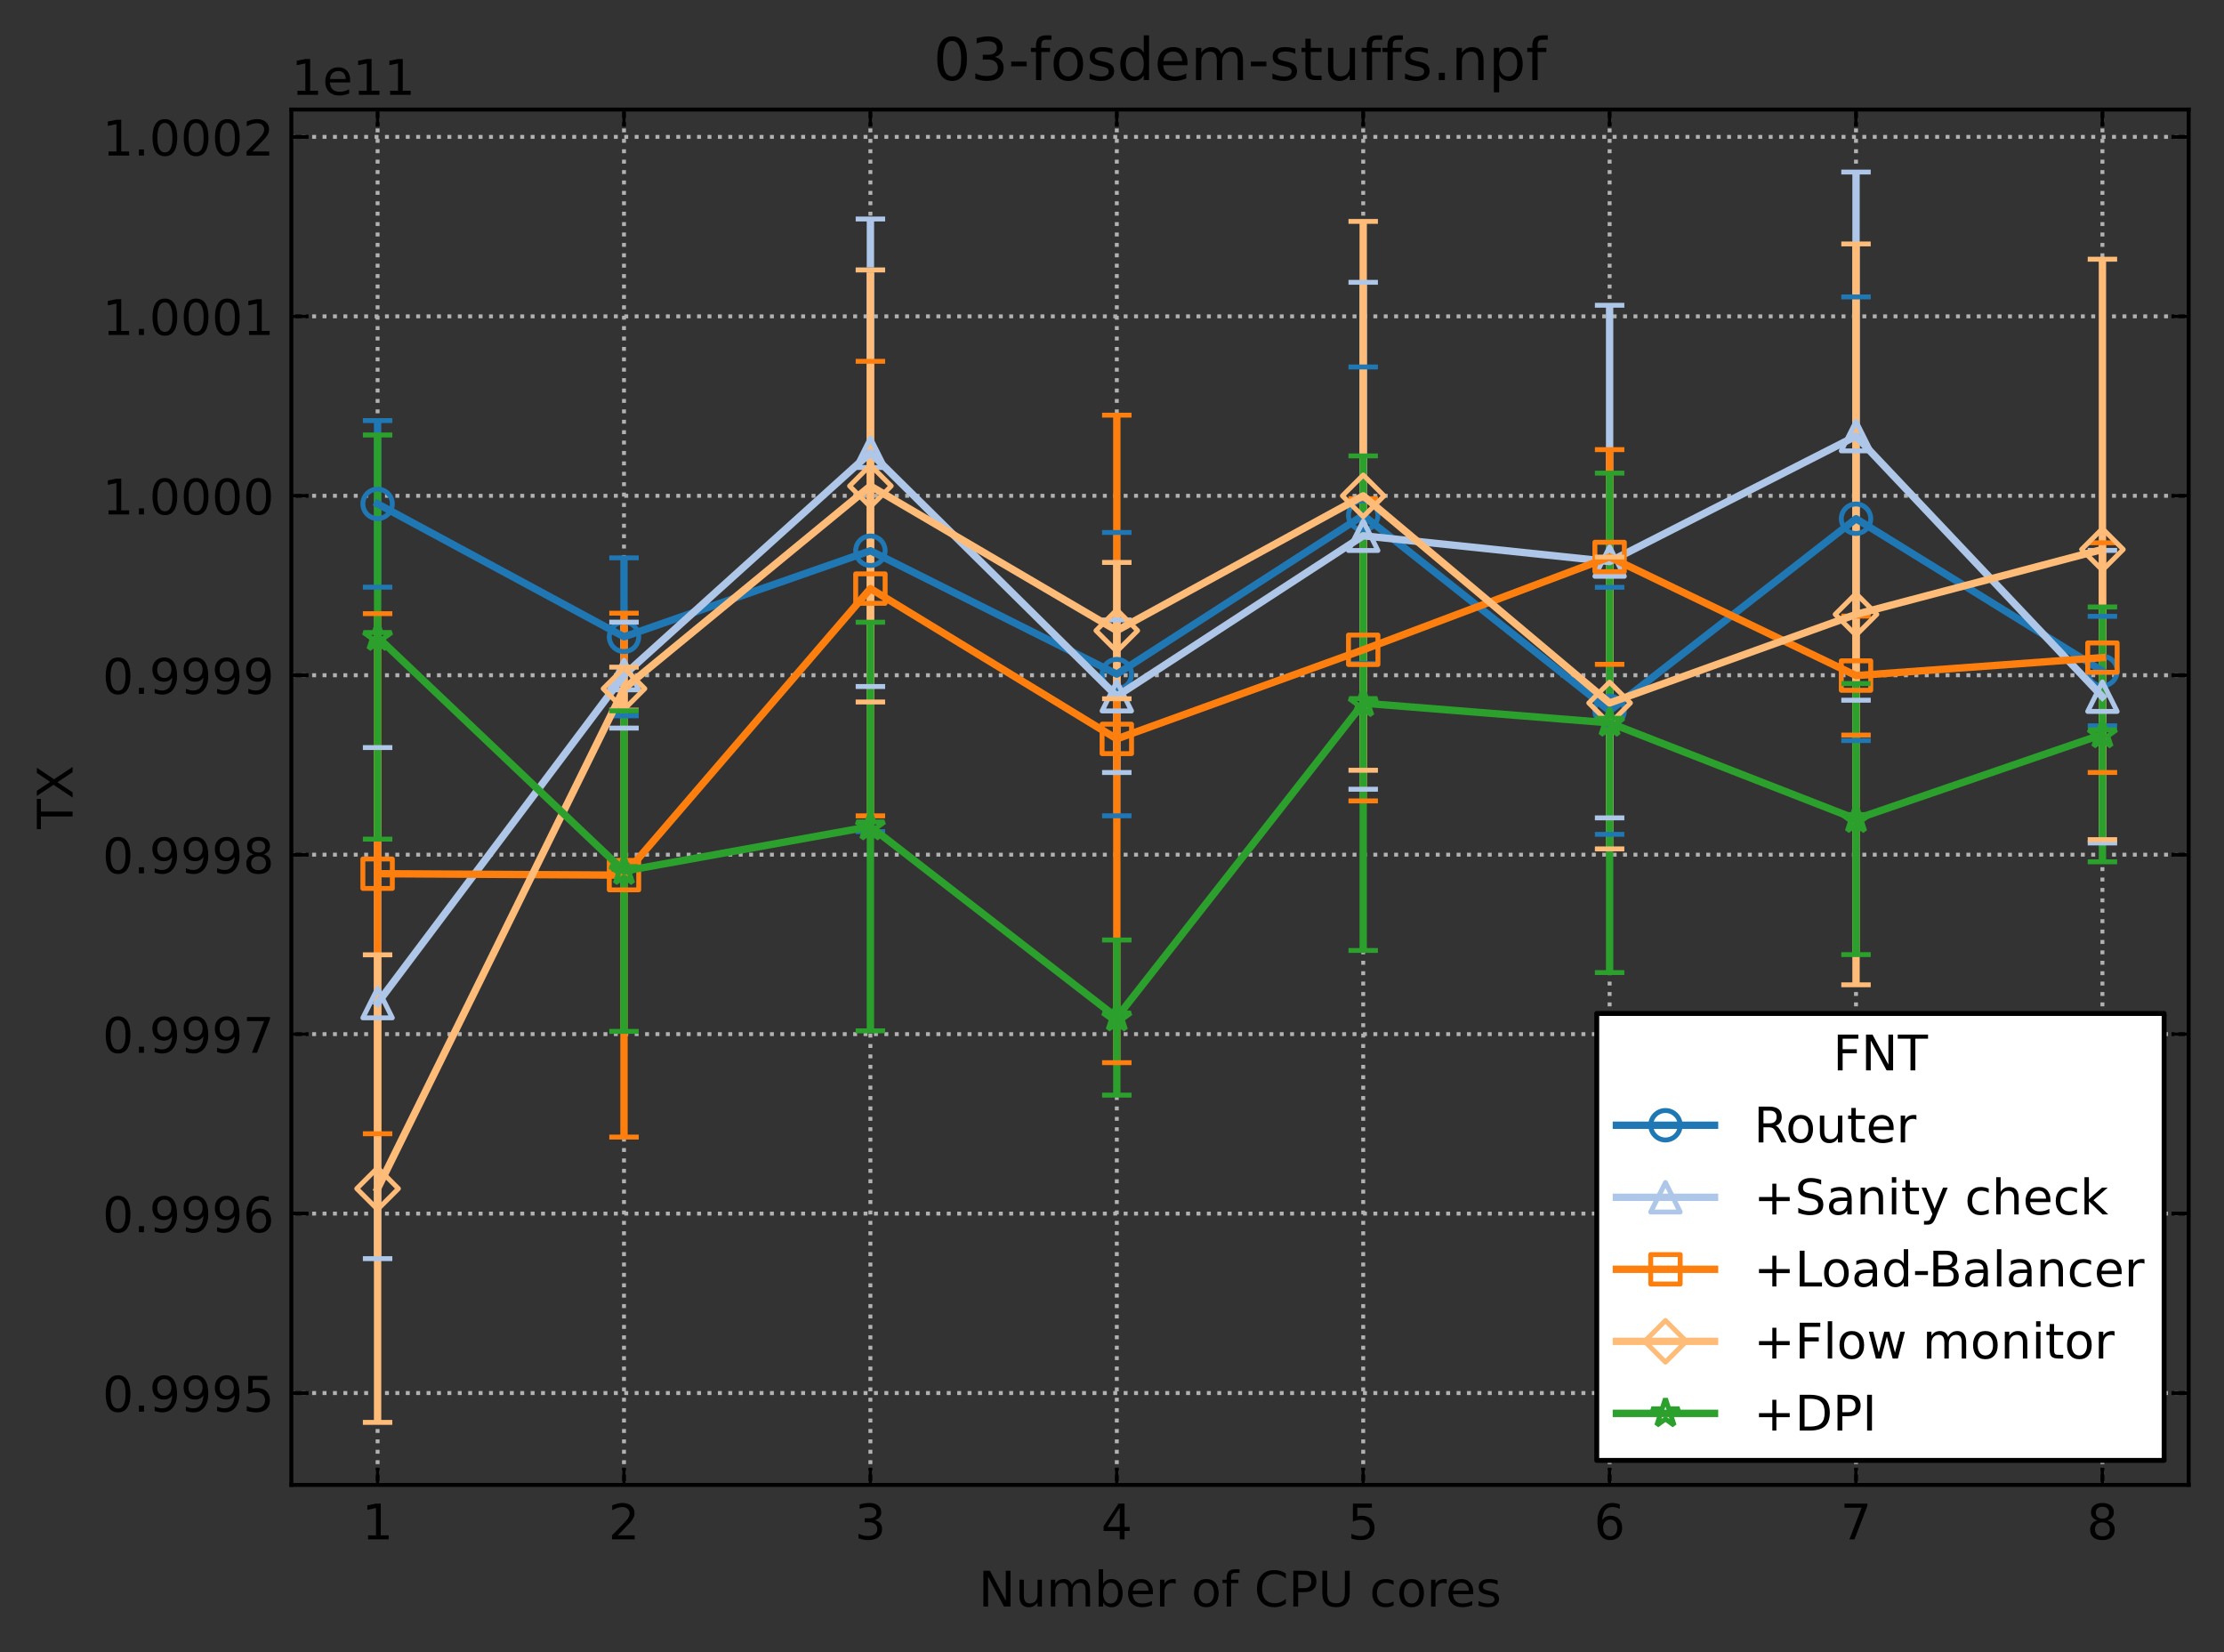 <?xml version="1.0" encoding="utf-8" standalone="no"?>
<!DOCTYPE svg PUBLIC "-//W3C//DTD SVG 1.1//EN"
  "http://www.w3.org/Graphics/SVG/1.1/DTD/svg11.dtd">
<!-- Created with matplotlib (https://matplotlib.org/) -->
<svg height="336.634pt" version="1.1" viewBox="0 0 453.179 336.634" width="453.179pt" xmlns="http://www.w3.org/2000/svg" xmlns:xlink="http://www.w3.org/1999/xlink">
 <rect x="0" y="0" width="453.179" height="336.634" fill="#333333" stroke="none"/>
 <defs>
  <style type="text/css">
*{stroke-linecap:butt;stroke-linejoin:round;}
  </style>
 </defs>
 <g id="figure_1">
  <g id="patch_1">
   <path d="M 0 336.634 
L 453.179 336.634 
L 453.179 0 
L 0 0 
z
" style="fill:none;"/>
  </g>
  <g id="axes_1">
   <g id="patch_2">
    <path d="M 59.369 302.578 
L 445.979 302.578 
L 445.979 22.318 
L 59.369 22.318 
z
" style="fill:none;"/>
   </g>
   <g id="matplotlib.axis_1">
    <g id="xtick_1">
     <g id="line2d_1">
      <path clip-path="url(#p55eed826ed)" d="M 76.942 302.578 
L 76.942 22.318 
" style="fill:none;stroke:#b2b2b2;stroke-dasharray:0.8,1.32;stroke-dashoffset:0;stroke-width:0.8;"/>
     </g>
     <g id="line2d_2">
      <defs>
       <path d="M 0 0 
L 0 -3.5 
" id="mbe8df6ac49" style="stroke:#000000;stroke-width:0.8;"/>
      </defs>
      <g>
       <use style="stroke:#000000;stroke-width:0.8;" x="76.942" xlink:href="#mbe8df6ac49" y="302.578"/>
      </g>
     </g>
     <g id="line2d_3">
      <defs>
       <path d="M 0 0 
L 0 3.5 
" id="m8207c51b24" style="stroke:#000000;stroke-width:0.8;"/>
      </defs>
      <g>
       <use style="stroke:#000000;stroke-width:0.8;" x="76.942" xlink:href="#m8207c51b24" y="22.318"/>
      </g>
     </g>
     <g id="text_1">
      <!-- 1 -->
      <defs>
       <path d="M 12.406 8.297 
L 28.516 8.297 
L 28.516 63.922 
L 10.984 60.406 
L 10.984 69.391 
L 28.422 72.906 
L 38.281 72.906 
L 38.281 8.297 
L 54.391 8.297 
L 54.391 0 
L 12.406 0 
z
" id="DejaVuSans-49"/>
      </defs>
      <g transform="translate(73.761 313.677)scale(0.1 -0.1)">
       <use xlink:href="#DejaVuSans-49"/>
      </g>
     </g>
    </g>
    <g id="xtick_2">
     <g id="line2d_4">
      <path clip-path="url(#p55eed826ed)" d="M 127.151 302.578 
L 127.151 22.318 
" style="fill:none;stroke:#b2b2b2;stroke-dasharray:0.8,1.32;stroke-dashoffset:0;stroke-width:0.8;"/>
     </g>
     <g id="line2d_5">
      <g>
       <use style="stroke:#000000;stroke-width:0.8;" x="127.151" xlink:href="#mbe8df6ac49" y="302.578"/>
      </g>
     </g>
     <g id="line2d_6">
      <g>
       <use style="stroke:#000000;stroke-width:0.8;" x="127.151" xlink:href="#m8207c51b24" y="22.318"/>
      </g>
     </g>
     <g id="text_2">
      <!-- 2 -->
      <defs>
       <path d="M 19.188 8.297 
L 53.609 8.297 
L 53.609 0 
L 7.328 0 
L 7.328 8.297 
Q 12.938 14.109 22.625 23.891 
Q 32.328 33.688 34.812 36.531 
Q 39.547 41.844 41.422 45.531 
Q 43.312 49.219 43.312 52.781 
Q 43.312 58.594 39.234 62.25 
Q 35.156 65.922 28.609 65.922 
Q 23.969 65.922 18.812 64.312 
Q 13.672 62.703 7.812 59.422 
L 7.812 69.391 
Q 13.766 71.781 18.938 73 
Q 24.125 74.219 28.422 74.219 
Q 39.75 74.219 46.484 68.547 
Q 53.219 62.891 53.219 53.422 
Q 53.219 48.922 51.531 44.891 
Q 49.859 40.875 45.406 35.406 
Q 44.188 33.984 37.641 27.219 
Q 31.109 20.453 19.188 8.297 
z
" id="DejaVuSans-50"/>
      </defs>
      <g transform="translate(123.97 313.677)scale(0.1 -0.1)">
       <use xlink:href="#DejaVuSans-50"/>
      </g>
     </g>
    </g>
    <g id="xtick_3">
     <g id="line2d_7">
      <path clip-path="url(#p55eed826ed)" d="M 177.36 302.578 
L 177.36 22.318 
" style="fill:none;stroke:#b2b2b2;stroke-dasharray:0.8,1.32;stroke-dashoffset:0;stroke-width:0.8;"/>
     </g>
     <g id="line2d_8">
      <g>
       <use style="stroke:#000000;stroke-width:0.8;" x="177.36" xlink:href="#mbe8df6ac49" y="302.578"/>
      </g>
     </g>
     <g id="line2d_9">
      <g>
       <use style="stroke:#000000;stroke-width:0.8;" x="177.36" xlink:href="#m8207c51b24" y="22.318"/>
      </g>
     </g>
     <g id="text_3">
      <!-- 3 -->
      <defs>
       <path d="M 40.578 39.312 
Q 47.656 37.797 51.625 33 
Q 55.609 28.219 55.609 21.188 
Q 55.609 10.406 48.188 4.484 
Q 40.766 -1.422 27.094 -1.422 
Q 22.516 -1.422 17.656 -0.516 
Q 12.797 0.391 7.625 2.203 
L 7.625 11.719 
Q 11.719 9.328 16.594 8.109 
Q 21.484 6.891 26.812 6.891 
Q 36.078 6.891 40.938 10.547 
Q 45.797 14.203 45.797 21.188 
Q 45.797 27.641 41.281 31.266 
Q 36.766 34.906 28.719 34.906 
L 20.219 34.906 
L 20.219 43.016 
L 29.109 43.016 
Q 36.375 43.016 40.234 45.922 
Q 44.094 48.828 44.094 54.297 
Q 44.094 59.906 40.109 62.906 
Q 36.141 65.922 28.719 65.922 
Q 24.656 65.922 20.016 65.031 
Q 15.375 64.156 9.812 62.312 
L 9.812 71.094 
Q 15.438 72.656 20.344 73.438 
Q 25.25 74.219 29.594 74.219 
Q 40.828 74.219 47.359 69.109 
Q 53.906 64.016 53.906 55.328 
Q 53.906 49.266 50.438 45.094 
Q 46.969 40.922 40.578 39.312 
z
" id="DejaVuSans-51"/>
      </defs>
      <g transform="translate(174.179 313.677)scale(0.1 -0.1)">
       <use xlink:href="#DejaVuSans-51"/>
      </g>
     </g>
    </g>
    <g id="xtick_4">
     <g id="line2d_10">
      <path clip-path="url(#p55eed826ed)" d="M 227.569 302.578 
L 227.569 22.318 
" style="fill:none;stroke:#b2b2b2;stroke-dasharray:0.8,1.32;stroke-dashoffset:0;stroke-width:0.8;"/>
     </g>
     <g id="line2d_11">
      <g>
       <use style="stroke:#000000;stroke-width:0.8;" x="227.569" xlink:href="#mbe8df6ac49" y="302.578"/>
      </g>
     </g>
     <g id="line2d_12">
      <g>
       <use style="stroke:#000000;stroke-width:0.8;" x="227.569" xlink:href="#m8207c51b24" y="22.318"/>
      </g>
     </g>
     <g id="text_4">
      <!-- 4 -->
      <defs>
       <path d="M 37.797 64.312 
L 12.891 25.391 
L 37.797 25.391 
z
M 35.203 72.906 
L 47.609 72.906 
L 47.609 25.391 
L 58.016 25.391 
L 58.016 17.188 
L 47.609 17.188 
L 47.609 0 
L 37.797 0 
L 37.797 17.188 
L 4.891 17.188 
L 4.891 26.703 
z
" id="DejaVuSans-52"/>
      </defs>
      <g transform="translate(224.388 313.677)scale(0.1 -0.1)">
       <use xlink:href="#DejaVuSans-52"/>
      </g>
     </g>
    </g>
    <g id="xtick_5">
     <g id="line2d_13">
      <path clip-path="url(#p55eed826ed)" d="M 277.778 302.578 
L 277.778 22.318 
" style="fill:none;stroke:#b2b2b2;stroke-dasharray:0.8,1.32;stroke-dashoffset:0;stroke-width:0.8;"/>
     </g>
     <g id="line2d_14">
      <g>
       <use style="stroke:#000000;stroke-width:0.8;" x="277.778" xlink:href="#mbe8df6ac49" y="302.578"/>
      </g>
     </g>
     <g id="line2d_15">
      <g>
       <use style="stroke:#000000;stroke-width:0.8;" x="277.778" xlink:href="#m8207c51b24" y="22.318"/>
      </g>
     </g>
     <g id="text_5">
      <!-- 5 -->
      <defs>
       <path d="M 10.797 72.906 
L 49.516 72.906 
L 49.516 64.594 
L 19.828 64.594 
L 19.828 46.734 
Q 21.969 47.469 24.109 47.828 
Q 26.266 48.188 28.422 48.188 
Q 40.625 48.188 47.75 41.5 
Q 54.891 34.812 54.891 23.391 
Q 54.891 11.625 47.562 5.094 
Q 40.234 -1.422 26.906 -1.422 
Q 22.312 -1.422 17.547 -0.641 
Q 12.797 0.141 7.719 1.703 
L 7.719 11.625 
Q 12.109 9.234 16.797 8.062 
Q 21.484 6.891 26.703 6.891 
Q 35.156 6.891 40.078 11.328 
Q 45.016 15.766 45.016 23.391 
Q 45.016 31 40.078 35.438 
Q 35.156 39.891 26.703 39.891 
Q 22.75 39.891 18.812 39.016 
Q 14.891 38.141 10.797 36.281 
z
" id="DejaVuSans-53"/>
      </defs>
      <g transform="translate(274.597 313.677)scale(0.1 -0.1)">
       <use xlink:href="#DejaVuSans-53"/>
      </g>
     </g>
    </g>
    <g id="xtick_6">
     <g id="line2d_16">
      <path clip-path="url(#p55eed826ed)" d="M 327.987 302.578 
L 327.987 22.318 
" style="fill:none;stroke:#b2b2b2;stroke-dasharray:0.8,1.32;stroke-dashoffset:0;stroke-width:0.8;"/>
     </g>
     <g id="line2d_17">
      <g>
       <use style="stroke:#000000;stroke-width:0.8;" x="327.987" xlink:href="#mbe8df6ac49" y="302.578"/>
      </g>
     </g>
     <g id="line2d_18">
      <g>
       <use style="stroke:#000000;stroke-width:0.8;" x="327.987" xlink:href="#m8207c51b24" y="22.318"/>
      </g>
     </g>
     <g id="text_6">
      <!-- 6 -->
      <defs>
       <path d="M 33.016 40.375 
Q 26.375 40.375 22.484 35.828 
Q 18.609 31.297 18.609 23.391 
Q 18.609 15.531 22.484 10.953 
Q 26.375 6.391 33.016 6.391 
Q 39.656 6.391 43.531 10.953 
Q 47.406 15.531 47.406 23.391 
Q 47.406 31.297 43.531 35.828 
Q 39.656 40.375 33.016 40.375 
z
M 52.594 71.297 
L 52.594 62.312 
Q 48.875 64.062 45.094 64.984 
Q 41.312 65.922 37.594 65.922 
Q 27.828 65.922 22.672 59.328 
Q 17.531 52.734 16.797 39.406 
Q 19.672 43.656 24.016 45.922 
Q 28.375 48.188 33.594 48.188 
Q 44.578 48.188 50.953 41.516 
Q 57.328 34.859 57.328 23.391 
Q 57.328 12.156 50.688 5.359 
Q 44.047 -1.422 33.016 -1.422 
Q 20.359 -1.422 13.672 8.266 
Q 6.984 17.969 6.984 36.375 
Q 6.984 53.656 15.188 63.938 
Q 23.391 74.219 37.203 74.219 
Q 40.922 74.219 44.703 73.484 
Q 48.484 72.75 52.594 71.297 
z
" id="DejaVuSans-54"/>
      </defs>
      <g transform="translate(324.806 313.677)scale(0.1 -0.1)">
       <use xlink:href="#DejaVuSans-54"/>
      </g>
     </g>
    </g>
    <g id="xtick_7">
     <g id="line2d_19">
      <path clip-path="url(#p55eed826ed)" d="M 378.196 302.578 
L 378.196 22.318 
" style="fill:none;stroke:#b2b2b2;stroke-dasharray:0.8,1.32;stroke-dashoffset:0;stroke-width:0.8;"/>
     </g>
     <g id="line2d_20">
      <g>
       <use style="stroke:#000000;stroke-width:0.8;" x="378.196" xlink:href="#mbe8df6ac49" y="302.578"/>
      </g>
     </g>
     <g id="line2d_21">
      <g>
       <use style="stroke:#000000;stroke-width:0.8;" x="378.196" xlink:href="#m8207c51b24" y="22.318"/>
      </g>
     </g>
     <g id="text_7">
      <!-- 7 -->
      <defs>
       <path d="M 8.203 72.906 
L 55.078 72.906 
L 55.078 68.703 
L 28.609 0 
L 18.312 0 
L 43.219 64.594 
L 8.203 64.594 
z
" id="DejaVuSans-55"/>
      </defs>
      <g transform="translate(375.015 313.677)scale(0.1 -0.1)">
       <use xlink:href="#DejaVuSans-55"/>
      </g>
     </g>
    </g>
    <g id="xtick_8">
     <g id="line2d_22">
      <path clip-path="url(#p55eed826ed)" d="M 428.406 302.578 
L 428.406 22.318 
" style="fill:none;stroke:#b2b2b2;stroke-dasharray:0.8,1.32;stroke-dashoffset:0;stroke-width:0.8;"/>
     </g>
     <g id="line2d_23">
      <g>
       <use style="stroke:#000000;stroke-width:0.8;" x="428.406" xlink:href="#mbe8df6ac49" y="302.578"/>
      </g>
     </g>
     <g id="line2d_24">
      <g>
       <use style="stroke:#000000;stroke-width:0.8;" x="428.406" xlink:href="#m8207c51b24" y="22.318"/>
      </g>
     </g>
     <g id="text_8">
      <!-- 8 -->
      <defs>
       <path d="M 31.781 34.625 
Q 24.75 34.625 20.719 30.859 
Q 16.703 27.094 16.703 20.516 
Q 16.703 13.922 20.719 10.156 
Q 24.75 6.391 31.781 6.391 
Q 38.812 6.391 42.859 10.172 
Q 46.922 13.969 46.922 20.516 
Q 46.922 27.094 42.891 30.859 
Q 38.875 34.625 31.781 34.625 
z
M 21.922 38.812 
Q 15.578 40.375 12.031 44.719 
Q 8.5 49.078 8.5 55.328 
Q 8.5 64.062 14.719 69.141 
Q 20.953 74.219 31.781 74.219 
Q 42.672 74.219 48.875 69.141 
Q 55.078 64.062 55.078 55.328 
Q 55.078 49.078 51.531 44.719 
Q 48 40.375 41.703 38.812 
Q 48.828 37.156 52.797 32.312 
Q 56.781 27.484 56.781 20.516 
Q 56.781 9.906 50.312 4.234 
Q 43.844 -1.422 31.781 -1.422 
Q 19.734 -1.422 13.25 4.234 
Q 6.781 9.906 6.781 20.516 
Q 6.781 27.484 10.781 32.312 
Q 14.797 37.156 21.922 38.812 
z
M 18.312 54.391 
Q 18.312 48.734 21.844 45.562 
Q 25.391 42.391 31.781 42.391 
Q 38.141 42.391 41.719 45.562 
Q 45.312 48.734 45.312 54.391 
Q 45.312 60.062 41.719 63.234 
Q 38.141 66.406 31.781 66.406 
Q 25.391 66.406 21.844 63.234 
Q 18.312 60.062 18.312 54.391 
z
" id="DejaVuSans-56"/>
      </defs>
      <g transform="translate(425.224 313.677)scale(0.1 -0.1)">
       <use xlink:href="#DejaVuSans-56"/>
      </g>
     </g>
    </g>
    <g id="text_9">
     <!-- Number of CPU cores -->
     <defs>
      <path d="M 9.812 72.906 
L 23.094 72.906 
L 55.422 11.922 
L 55.422 72.906 
L 64.984 72.906 
L 64.984 0 
L 51.703 0 
L 19.391 60.984 
L 19.391 0 
L 9.812 0 
z
" id="DejaVuSans-78"/>
      <path d="M 8.5 21.578 
L 8.5 54.688 
L 17.484 54.688 
L 17.484 21.922 
Q 17.484 14.156 20.5 10.266 
Q 23.531 6.391 29.594 6.391 
Q 36.859 6.391 41.078 11.031 
Q 45.312 15.672 45.312 23.688 
L 45.312 54.688 
L 54.297 54.688 
L 54.297 0 
L 45.312 0 
L 45.312 8.406 
Q 42.047 3.422 37.719 1 
Q 33.406 -1.422 27.688 -1.422 
Q 18.266 -1.422 13.375 4.438 
Q 8.5 10.297 8.5 21.578 
z
M 31.109 56 
z
" id="DejaVuSans-117"/>
      <path d="M 52 44.188 
Q 55.375 50.25 60.062 53.125 
Q 64.75 56 71.094 56 
Q 79.641 56 84.281 50.016 
Q 88.922 44.047 88.922 33.016 
L 88.922 0 
L 79.891 0 
L 79.891 32.719 
Q 79.891 40.578 77.094 44.375 
Q 74.312 48.188 68.609 48.188 
Q 61.625 48.188 57.562 43.547 
Q 53.516 38.922 53.516 30.906 
L 53.516 0 
L 44.484 0 
L 44.484 32.719 
Q 44.484 40.625 41.703 44.406 
Q 38.922 48.188 33.109 48.188 
Q 26.219 48.188 22.156 43.531 
Q 18.109 38.875 18.109 30.906 
L 18.109 0 
L 9.078 0 
L 9.078 54.688 
L 18.109 54.688 
L 18.109 46.188 
Q 21.188 51.219 25.484 53.609 
Q 29.781 56 35.688 56 
Q 41.656 56 45.828 52.969 
Q 50 49.953 52 44.188 
z
" id="DejaVuSans-109"/>
      <path d="M 48.688 27.297 
Q 48.688 37.203 44.609 42.844 
Q 40.531 48.484 33.406 48.484 
Q 26.266 48.484 22.188 42.844 
Q 18.109 37.203 18.109 27.297 
Q 18.109 17.391 22.188 11.75 
Q 26.266 6.109 33.406 6.109 
Q 40.531 6.109 44.609 11.75 
Q 48.688 17.391 48.688 27.297 
z
M 18.109 46.391 
Q 20.953 51.266 25.266 53.625 
Q 29.594 56 35.594 56 
Q 45.562 56 51.781 48.094 
Q 58.016 40.188 58.016 27.297 
Q 58.016 14.406 51.781 6.484 
Q 45.562 -1.422 35.594 -1.422 
Q 29.594 -1.422 25.266 0.953 
Q 20.953 3.328 18.109 8.203 
L 18.109 0 
L 9.078 0 
L 9.078 75.984 
L 18.109 75.984 
z
" id="DejaVuSans-98"/>
      <path d="M 56.203 29.594 
L 56.203 25.203 
L 14.891 25.203 
Q 15.484 15.922 20.484 11.062 
Q 25.484 6.203 34.422 6.203 
Q 39.594 6.203 44.453 7.469 
Q 49.312 8.734 54.109 11.281 
L 54.109 2.781 
Q 49.266 0.734 44.188 -0.344 
Q 39.109 -1.422 33.891 -1.422 
Q 20.797 -1.422 13.156 6.188 
Q 5.516 13.812 5.516 26.812 
Q 5.516 40.234 12.766 48.109 
Q 20.016 56 32.328 56 
Q 43.359 56 49.781 48.891 
Q 56.203 41.797 56.203 29.594 
z
M 47.219 32.234 
Q 47.125 39.594 43.094 43.984 
Q 39.062 48.391 32.422 48.391 
Q 24.906 48.391 20.391 44.141 
Q 15.875 39.891 15.188 32.172 
z
" id="DejaVuSans-101"/>
      <path d="M 41.109 46.297 
Q 39.594 47.172 37.812 47.578 
Q 36.031 48 33.891 48 
Q 26.266 48 22.188 43.047 
Q 18.109 38.094 18.109 28.812 
L 18.109 0 
L 9.078 0 
L 9.078 54.688 
L 18.109 54.688 
L 18.109 46.188 
Q 20.953 51.172 25.484 53.578 
Q 30.031 56 36.531 56 
Q 37.453 56 38.578 55.875 
Q 39.703 55.766 41.062 55.516 
z
" id="DejaVuSans-114"/>
      <path id="DejaVuSans-32"/>
      <path d="M 30.609 48.391 
Q 23.391 48.391 19.188 42.75 
Q 14.984 37.109 14.984 27.297 
Q 14.984 17.484 19.156 11.844 
Q 23.344 6.203 30.609 6.203 
Q 37.797 6.203 41.984 11.859 
Q 46.188 17.531 46.188 27.297 
Q 46.188 37.016 41.984 42.703 
Q 37.797 48.391 30.609 48.391 
z
M 30.609 56 
Q 42.328 56 49.016 48.375 
Q 55.719 40.766 55.719 27.297 
Q 55.719 13.875 49.016 6.219 
Q 42.328 -1.422 30.609 -1.422 
Q 18.844 -1.422 12.172 6.219 
Q 5.516 13.875 5.516 27.297 
Q 5.516 40.766 12.172 48.375 
Q 18.844 56 30.609 56 
z
" id="DejaVuSans-111"/>
      <path d="M 37.109 75.984 
L 37.109 68.5 
L 28.516 68.5 
Q 23.688 68.5 21.797 66.547 
Q 19.922 64.594 19.922 59.516 
L 19.922 54.688 
L 34.719 54.688 
L 34.719 47.703 
L 19.922 47.703 
L 19.922 0 
L 10.891 0 
L 10.891 47.703 
L 2.297 47.703 
L 2.297 54.688 
L 10.891 54.688 
L 10.891 58.5 
Q 10.891 67.625 15.141 71.797 
Q 19.391 75.984 28.609 75.984 
z
" id="DejaVuSans-102"/>
      <path d="M 64.406 67.281 
L 64.406 56.891 
Q 59.422 61.531 53.781 63.812 
Q 48.141 66.109 41.797 66.109 
Q 29.297 66.109 22.656 58.469 
Q 16.016 50.828 16.016 36.375 
Q 16.016 21.969 22.656 14.328 
Q 29.297 6.688 41.797 6.688 
Q 48.141 6.688 53.781 8.984 
Q 59.422 11.281 64.406 15.922 
L 64.406 5.609 
Q 59.234 2.094 53.438 0.328 
Q 47.656 -1.422 41.219 -1.422 
Q 24.656 -1.422 15.125 8.703 
Q 5.609 18.844 5.609 36.375 
Q 5.609 53.953 15.125 64.078 
Q 24.656 74.219 41.219 74.219 
Q 47.75 74.219 53.531 72.484 
Q 59.328 70.75 64.406 67.281 
z
" id="DejaVuSans-67"/>
      <path d="M 19.672 64.797 
L 19.672 37.406 
L 32.078 37.406 
Q 38.969 37.406 42.719 40.969 
Q 46.484 44.531 46.484 51.125 
Q 46.484 57.672 42.719 61.234 
Q 38.969 64.797 32.078 64.797 
z
M 9.812 72.906 
L 32.078 72.906 
Q 44.344 72.906 50.609 67.359 
Q 56.891 61.812 56.891 51.125 
Q 56.891 40.328 50.609 34.812 
Q 44.344 29.297 32.078 29.297 
L 19.672 29.297 
L 19.672 0 
L 9.812 0 
z
" id="DejaVuSans-80"/>
      <path d="M 8.688 72.906 
L 18.609 72.906 
L 18.609 28.609 
Q 18.609 16.891 22.844 11.734 
Q 27.094 6.594 36.625 6.594 
Q 46.094 6.594 50.344 11.734 
Q 54.594 16.891 54.594 28.609 
L 54.594 72.906 
L 64.5 72.906 
L 64.5 27.391 
Q 64.5 13.141 57.438 5.859 
Q 50.391 -1.422 36.625 -1.422 
Q 22.797 -1.422 15.734 5.859 
Q 8.688 13.141 8.688 27.391 
z
" id="DejaVuSans-85"/>
      <path d="M 48.781 52.594 
L 48.781 44.188 
Q 44.969 46.297 41.141 47.344 
Q 37.312 48.391 33.406 48.391 
Q 24.656 48.391 19.812 42.844 
Q 14.984 37.312 14.984 27.297 
Q 14.984 17.281 19.812 11.734 
Q 24.656 6.203 33.406 6.203 
Q 37.312 6.203 41.141 7.25 
Q 44.969 8.297 48.781 10.406 
L 48.781 2.094 
Q 45.016 0.344 40.984 -0.531 
Q 36.969 -1.422 32.422 -1.422 
Q 20.062 -1.422 12.781 6.344 
Q 5.516 14.109 5.516 27.297 
Q 5.516 40.672 12.859 48.328 
Q 20.219 56 33.016 56 
Q 37.156 56 41.109 55.141 
Q 45.062 54.297 48.781 52.594 
z
" id="DejaVuSans-99"/>
      <path d="M 44.281 53.078 
L 44.281 44.578 
Q 40.484 46.531 36.375 47.5 
Q 32.281 48.484 27.875 48.484 
Q 21.188 48.484 17.844 46.438 
Q 14.5 44.391 14.5 40.281 
Q 14.5 37.156 16.891 35.375 
Q 19.281 33.594 26.516 31.984 
L 29.594 31.297 
Q 39.156 29.25 43.188 25.516 
Q 47.219 21.781 47.219 15.094 
Q 47.219 7.469 41.188 3.016 
Q 35.156 -1.422 24.609 -1.422 
Q 20.219 -1.422 15.453 -0.562 
Q 10.688 0.297 5.422 2 
L 5.422 11.281 
Q 10.406 8.688 15.234 7.391 
Q 20.062 6.109 24.812 6.109 
Q 31.156 6.109 34.562 8.281 
Q 37.984 10.453 37.984 14.406 
Q 37.984 18.062 35.516 20.016 
Q 33.062 21.969 24.703 23.781 
L 21.578 24.516 
Q 13.234 26.266 9.516 29.906 
Q 5.812 33.547 5.812 39.891 
Q 5.812 47.609 11.281 51.797 
Q 16.75 56 26.812 56 
Q 31.781 56 36.172 55.266 
Q 40.578 54.547 44.281 53.078 
z
" id="DejaVuSans-115"/>
     </defs>
     <g transform="translate(199.403 327.355)scale(0.1 -0.1)">
      <use xlink:href="#DejaVuSans-78"/>
      <use x="74.805" xlink:href="#DejaVuSans-117"/>
      <use x="138.184" xlink:href="#DejaVuSans-109"/>
      <use x="235.596" xlink:href="#DejaVuSans-98"/>
      <use x="299.072" xlink:href="#DejaVuSans-101"/>
      <use x="360.596" xlink:href="#DejaVuSans-114"/>
      <use x="401.709" xlink:href="#DejaVuSans-32"/>
      <use x="433.496" xlink:href="#DejaVuSans-111"/>
      <use x="494.678" xlink:href="#DejaVuSans-102"/>
      <use x="529.883" xlink:href="#DejaVuSans-32"/>
      <use x="561.67" xlink:href="#DejaVuSans-67"/>
      <use x="631.494" xlink:href="#DejaVuSans-80"/>
      <use x="691.797" xlink:href="#DejaVuSans-85"/>
      <use x="764.99" xlink:href="#DejaVuSans-32"/>
      <use x="796.777" xlink:href="#DejaVuSans-99"/>
      <use x="851.758" xlink:href="#DejaVuSans-111"/>
      <use x="912.939" xlink:href="#DejaVuSans-114"/>
      <use x="951.803" xlink:href="#DejaVuSans-101"/>
      <use x="1013.326" xlink:href="#DejaVuSans-115"/>
     </g>
    </g>
   </g>
   <g id="matplotlib.axis_2">
    <g id="ytick_1">
     <g id="line2d_25">
      <path clip-path="url(#p55eed826ed)" d="M 59.369 283.852 
L 445.979 283.852 
" style="fill:none;stroke:#b2b2b2;stroke-dasharray:0.8,1.32;stroke-dashoffset:0;stroke-width:0.8;"/>
     </g>
     <g id="line2d_26">
      <defs>
       <path d="M 0 0 
L 3.5 0 
" id="m9b1cb54e5a" style="stroke:#000000;stroke-width:0.8;"/>
      </defs>
      <g>
       <use style="stroke:#000000;stroke-width:0.8;" x="59.369" xlink:href="#m9b1cb54e5a" y="283.852"/>
      </g>
     </g>
     <g id="line2d_27">
      <defs>
       <path d="M 0 0 
L -3.5 0 
" id="mc8a65a1059" style="stroke:#000000;stroke-width:0.8;"/>
      </defs>
      <g>
       <use style="stroke:#000000;stroke-width:0.8;" x="445.979" xlink:href="#mc8a65a1059" y="283.852"/>
      </g>
     </g>
     <g id="text_10">
      <!-- 0.9995 -->
      <defs>
       <path d="M 31.781 66.406 
Q 24.172 66.406 20.328 58.906 
Q 16.5 51.422 16.5 36.375 
Q 16.5 21.391 20.328 13.891 
Q 24.172 6.391 31.781 6.391 
Q 39.453 6.391 43.281 13.891 
Q 47.125 21.391 47.125 36.375 
Q 47.125 51.422 43.281 58.906 
Q 39.453 66.406 31.781 66.406 
z
M 31.781 74.219 
Q 44.047 74.219 50.516 64.516 
Q 56.984 54.828 56.984 36.375 
Q 56.984 17.969 50.516 8.266 
Q 44.047 -1.422 31.781 -1.422 
Q 19.531 -1.422 13.062 8.266 
Q 6.594 17.969 6.594 36.375 
Q 6.594 54.828 13.062 64.516 
Q 19.531 74.219 31.781 74.219 
z
" id="DejaVuSans-48"/>
       <path d="M 10.688 12.406 
L 21 12.406 
L 21 0 
L 10.688 0 
z
" id="DejaVuSans-46"/>
       <path d="M 10.984 1.516 
L 10.984 10.5 
Q 14.703 8.734 18.5 7.812 
Q 22.312 6.891 25.984 6.891 
Q 35.75 6.891 40.891 13.453 
Q 46.047 20.016 46.781 33.406 
Q 43.953 29.203 39.594 26.953 
Q 35.25 24.703 29.984 24.703 
Q 19.047 24.703 12.672 31.312 
Q 6.297 37.938 6.297 49.422 
Q 6.297 60.641 12.938 67.422 
Q 19.578 74.219 30.609 74.219 
Q 43.266 74.219 49.922 64.516 
Q 56.594 54.828 56.594 36.375 
Q 56.594 19.141 48.406 8.859 
Q 40.234 -1.422 26.422 -1.422 
Q 22.703 -1.422 18.891 -0.688 
Q 15.094 0.047 10.984 1.516 
z
M 30.609 32.422 
Q 37.25 32.422 41.125 36.953 
Q 45.016 41.5 45.016 49.422 
Q 45.016 57.281 41.125 61.844 
Q 37.25 66.406 30.609 66.406 
Q 23.969 66.406 20.094 61.844 
Q 16.219 57.281 16.219 49.422 
Q 16.219 41.5 20.094 36.953 
Q 23.969 32.422 30.609 32.422 
z
" id="DejaVuSans-57"/>
      </defs>
      <g transform="translate(20.878 287.651)scale(0.1 -0.1)">
       <use xlink:href="#DejaVuSans-48"/>
       <use x="63.623" xlink:href="#DejaVuSans-46"/>
       <use x="95.41" xlink:href="#DejaVuSans-57"/>
       <use x="159.033" xlink:href="#DejaVuSans-57"/>
       <use x="222.656" xlink:href="#DejaVuSans-57"/>
       <use x="286.279" xlink:href="#DejaVuSans-53"/>
      </g>
     </g>
    </g>
    <g id="ytick_2">
     <g id="line2d_28">
      <path clip-path="url(#p55eed826ed)" d="M 59.369 247.287 
L 445.979 247.287 
" style="fill:none;stroke:#b2b2b2;stroke-dasharray:0.8,1.32;stroke-dashoffset:0;stroke-width:0.8;"/>
     </g>
     <g id="line2d_29">
      <g>
       <use style="stroke:#000000;stroke-width:0.8;" x="59.369" xlink:href="#m9b1cb54e5a" y="247.287"/>
      </g>
     </g>
     <g id="line2d_30">
      <g>
       <use style="stroke:#000000;stroke-width:0.8;" x="445.979" xlink:href="#mc8a65a1059" y="247.287"/>
      </g>
     </g>
     <g id="text_11">
      <!-- 0.9996 -->
      <g transform="translate(20.878 251.086)scale(0.1 -0.1)">
       <use xlink:href="#DejaVuSans-48"/>
       <use x="63.623" xlink:href="#DejaVuSans-46"/>
       <use x="95.41" xlink:href="#DejaVuSans-57"/>
       <use x="159.033" xlink:href="#DejaVuSans-57"/>
       <use x="222.656" xlink:href="#DejaVuSans-57"/>
       <use x="286.279" xlink:href="#DejaVuSans-54"/>
      </g>
     </g>
    </g>
    <g id="ytick_3">
     <g id="line2d_31">
      <path clip-path="url(#p55eed826ed)" d="M 59.369 210.721 
L 445.979 210.721 
" style="fill:none;stroke:#b2b2b2;stroke-dasharray:0.8,1.32;stroke-dashoffset:0;stroke-width:0.8;"/>
     </g>
     <g id="line2d_32">
      <g>
       <use style="stroke:#000000;stroke-width:0.8;" x="59.369" xlink:href="#m9b1cb54e5a" y="210.721"/>
      </g>
     </g>
     <g id="line2d_33">
      <g>
       <use style="stroke:#000000;stroke-width:0.8;" x="445.979" xlink:href="#mc8a65a1059" y="210.721"/>
      </g>
     </g>
     <g id="text_12">
      <!-- 0.9997 -->
      <g transform="translate(20.878 214.521)scale(0.1 -0.1)">
       <use xlink:href="#DejaVuSans-48"/>
       <use x="63.623" xlink:href="#DejaVuSans-46"/>
       <use x="95.41" xlink:href="#DejaVuSans-57"/>
       <use x="159.033" xlink:href="#DejaVuSans-57"/>
       <use x="222.656" xlink:href="#DejaVuSans-57"/>
       <use x="286.279" xlink:href="#DejaVuSans-55"/>
      </g>
     </g>
    </g>
    <g id="ytick_4">
     <g id="line2d_34">
      <path clip-path="url(#p55eed826ed)" d="M 59.369 174.156 
L 445.979 174.156 
" style="fill:none;stroke:#b2b2b2;stroke-dasharray:0.8,1.32;stroke-dashoffset:0;stroke-width:0.8;"/>
     </g>
     <g id="line2d_35">
      <g>
       <use style="stroke:#000000;stroke-width:0.8;" x="59.369" xlink:href="#m9b1cb54e5a" y="174.156"/>
      </g>
     </g>
     <g id="line2d_36">
      <g>
       <use style="stroke:#000000;stroke-width:0.8;" x="445.979" xlink:href="#mc8a65a1059" y="174.156"/>
      </g>
     </g>
     <g id="text_13">
      <!-- 0.9998 -->
      <g transform="translate(20.878 177.955)scale(0.1 -0.1)">
       <use xlink:href="#DejaVuSans-48"/>
       <use x="63.623" xlink:href="#DejaVuSans-46"/>
       <use x="95.41" xlink:href="#DejaVuSans-57"/>
       <use x="159.033" xlink:href="#DejaVuSans-57"/>
       <use x="222.656" xlink:href="#DejaVuSans-57"/>
       <use x="286.279" xlink:href="#DejaVuSans-56"/>
      </g>
     </g>
    </g>
    <g id="ytick_5">
     <g id="line2d_37">
      <path clip-path="url(#p55eed826ed)" d="M 59.369 137.591 
L 445.979 137.591 
" style="fill:none;stroke:#b2b2b2;stroke-dasharray:0.8,1.32;stroke-dashoffset:0;stroke-width:0.8;"/>
     </g>
     <g id="line2d_38">
      <g>
       <use style="stroke:#000000;stroke-width:0.8;" x="59.369" xlink:href="#m9b1cb54e5a" y="137.591"/>
      </g>
     </g>
     <g id="line2d_39">
      <g>
       <use style="stroke:#000000;stroke-width:0.8;" x="445.979" xlink:href="#mc8a65a1059" y="137.591"/>
      </g>
     </g>
     <g id="text_14">
      <!-- 0.9999 -->
      <g transform="translate(20.878 141.39)scale(0.1 -0.1)">
       <use xlink:href="#DejaVuSans-48"/>
       <use x="63.623" xlink:href="#DejaVuSans-46"/>
       <use x="95.41" xlink:href="#DejaVuSans-57"/>
       <use x="159.033" xlink:href="#DejaVuSans-57"/>
       <use x="222.656" xlink:href="#DejaVuSans-57"/>
       <use x="286.279" xlink:href="#DejaVuSans-57"/>
      </g>
     </g>
    </g>
    <g id="ytick_6">
     <g id="line2d_40">
      <path clip-path="url(#p55eed826ed)" d="M 59.369 101.025 
L 445.979 101.025 
" style="fill:none;stroke:#b2b2b2;stroke-dasharray:0.8,1.32;stroke-dashoffset:0;stroke-width:0.8;"/>
     </g>
     <g id="line2d_41">
      <g>
       <use style="stroke:#000000;stroke-width:0.8;" x="59.369" xlink:href="#m9b1cb54e5a" y="101.025"/>
      </g>
     </g>
     <g id="line2d_42">
      <g>
       <use style="stroke:#000000;stroke-width:0.8;" x="445.979" xlink:href="#mc8a65a1059" y="101.025"/>
      </g>
     </g>
     <g id="text_15">
      <!-- 1.0000 -->
      <g transform="translate(20.878 104.825)scale(0.1 -0.1)">
       <use xlink:href="#DejaVuSans-49"/>
       <use x="63.623" xlink:href="#DejaVuSans-46"/>
       <use x="95.41" xlink:href="#DejaVuSans-48"/>
       <use x="159.033" xlink:href="#DejaVuSans-48"/>
       <use x="222.656" xlink:href="#DejaVuSans-48"/>
       <use x="286.279" xlink:href="#DejaVuSans-48"/>
      </g>
     </g>
    </g>
    <g id="ytick_7">
     <g id="line2d_43">
      <path clip-path="url(#p55eed826ed)" d="M 59.369 64.46 
L 445.979 64.46 
" style="fill:none;stroke:#b2b2b2;stroke-dasharray:0.8,1.32;stroke-dashoffset:0;stroke-width:0.8;"/>
     </g>
     <g id="line2d_44">
      <g>
       <use style="stroke:#000000;stroke-width:0.8;" x="59.369" xlink:href="#m9b1cb54e5a" y="64.46"/>
      </g>
     </g>
     <g id="line2d_45">
      <g>
       <use style="stroke:#000000;stroke-width:0.8;" x="445.979" xlink:href="#mc8a65a1059" y="64.46"/>
      </g>
     </g>
     <g id="text_16">
      <!-- 1.0001 -->
      <g transform="translate(20.878 68.259)scale(0.1 -0.1)">
       <use xlink:href="#DejaVuSans-49"/>
       <use x="63.623" xlink:href="#DejaVuSans-46"/>
       <use x="95.41" xlink:href="#DejaVuSans-48"/>
       <use x="159.033" xlink:href="#DejaVuSans-48"/>
       <use x="222.656" xlink:href="#DejaVuSans-48"/>
       <use x="286.279" xlink:href="#DejaVuSans-49"/>
      </g>
     </g>
    </g>
    <g id="ytick_8">
     <g id="line2d_46">
      <path clip-path="url(#p55eed826ed)" d="M 59.369 27.895 
L 445.979 27.895 
" style="fill:none;stroke:#b2b2b2;stroke-dasharray:0.8,1.32;stroke-dashoffset:0;stroke-width:0.8;"/>
     </g>
     <g id="line2d_47">
      <g>
       <use style="stroke:#000000;stroke-width:0.8;" x="59.369" xlink:href="#m9b1cb54e5a" y="27.895"/>
      </g>
     </g>
     <g id="line2d_48">
      <g>
       <use style="stroke:#000000;stroke-width:0.8;" x="445.979" xlink:href="#mc8a65a1059" y="27.895"/>
      </g>
     </g>
     <g id="text_17">
      <!-- 1.0002 -->
      <g transform="translate(20.878 31.694)scale(0.1 -0.1)">
       <use xlink:href="#DejaVuSans-49"/>
       <use x="63.623" xlink:href="#DejaVuSans-46"/>
       <use x="95.41" xlink:href="#DejaVuSans-48"/>
       <use x="159.033" xlink:href="#DejaVuSans-48"/>
       <use x="222.656" xlink:href="#DejaVuSans-48"/>
       <use x="286.279" xlink:href="#DejaVuSans-50"/>
      </g>
     </g>
    </g>
    <g id="text_18">
     <!-- TX -->
     <defs>
      <path d="M -0.297 72.906 
L 61.375 72.906 
L 61.375 64.594 
L 35.5 64.594 
L 35.5 0 
L 25.594 0 
L 25.594 64.594 
L -0.297 64.594 
z
" id="DejaVuSans-84"/>
      <path d="M 6.297 72.906 
L 16.891 72.906 
L 35.016 45.797 
L 53.219 72.906 
L 63.812 72.906 
L 40.375 37.891 
L 65.375 0 
L 54.781 0 
L 34.281 31 
L 13.625 0 
L 2.984 0 
L 29 38.922 
z
" id="DejaVuSans-88"/>
     </defs>
     <g transform="translate(14.798 168.927)rotate(-90)scale(0.1 -0.1)">
      <use xlink:href="#DejaVuSans-84"/>
      <use x="61.084" xlink:href="#DejaVuSans-88"/>
     </g>
    </g>
    <g id="text_19">
     <!-- 1e11 -->
     <g transform="translate(59.369 19.318)scale(0.1 -0.1)">
      <use xlink:href="#DejaVuSans-49"/>
      <use x="63.623" xlink:href="#DejaVuSans-101"/>
      <use x="125.146" xlink:href="#DejaVuSans-49"/>
      <use x="188.77" xlink:href="#DejaVuSans-49"/>
     </g>
    </g>
   </g>
   <g id="LineCollection_1">
    <path clip-path="url(#p55eed826ed)" d="M 76.942 119.646 
L 76.942 85.695 
" style="fill:none;stroke:#1f77b4;stroke-width:1.5;"/>
    <path clip-path="url(#p55eed826ed)" d="M 127.151 145.855 
L 127.151 113.67 
" style="fill:none;stroke:#1f77b4;stroke-width:1.5;"/>
    <path clip-path="url(#p55eed826ed)" d="M 177.36 169.458 
L 177.36 54.988 
" style="fill:none;stroke:#1f77b4;stroke-width:1.5;"/>
    <path clip-path="url(#p55eed826ed)" d="M 227.569 166.234 
L 227.569 108.496 
" style="fill:none;stroke:#1f77b4;stroke-width:1.5;"/>
    <path clip-path="url(#p55eed826ed)" d="M 277.778 135.226 
L 277.778 74.772 
" style="fill:none;stroke:#1f77b4;stroke-width:1.5;"/>
    <path clip-path="url(#p55eed826ed)" d="M 327.987 170.01 
L 327.987 119.676 
" style="fill:none;stroke:#1f77b4;stroke-width:1.5;"/>
    <path clip-path="url(#p55eed826ed)" d="M 378.196 150.9 
L 378.196 60.502 
" style="fill:none;stroke:#1f77b4;stroke-width:1.5;"/>
    <path clip-path="url(#p55eed826ed)" d="M 428.406 147.9 
L 428.406 125.585 
" style="fill:none;stroke:#1f77b4;stroke-width:1.5;"/>
   </g>
   <g id="LineCollection_2">
    <path clip-path="url(#p55eed826ed)" d="M 76.942 256.471 
L 76.942 152.329 
" style="fill:none;stroke:#aec7e8;stroke-width:1.5;"/>
    <path clip-path="url(#p55eed826ed)" d="M 127.151 148.36 
L 127.151 126.771 
" style="fill:none;stroke:#aec7e8;stroke-width:1.5;"/>
    <path clip-path="url(#p55eed826ed)" d="M 177.36 139.891 
L 177.36 44.622 
" style="fill:none;stroke:#aec7e8;stroke-width:1.5;"/>
    <path clip-path="url(#p55eed826ed)" d="M 227.569 157.411 
L 227.569 126.321 
" style="fill:none;stroke:#aec7e8;stroke-width:1.5;"/>
    <path clip-path="url(#p55eed826ed)" d="M 277.778 160.815 
L 277.778 57.525 
" style="fill:none;stroke:#aec7e8;stroke-width:1.5;"/>
    <path clip-path="url(#p55eed826ed)" d="M 327.987 166.654 
L 327.987 62.199 
" style="fill:none;stroke:#aec7e8;stroke-width:1.5;"/>
    <path clip-path="url(#p55eed826ed)" d="M 378.196 142.678 
L 378.196 35.057 
" style="fill:none;stroke:#aec7e8;stroke-width:1.5;"/>
    <path clip-path="url(#p55eed826ed)" d="M 428.406 171.768 
L 428.406 112.155 
" style="fill:none;stroke:#aec7e8;stroke-width:1.5;"/>
   </g>
   <g id="LineCollection_3">
    <path clip-path="url(#p55eed826ed)" d="M 76.942 231.018 
L 76.942 125.042 
" style="fill:none;stroke:#ff7f0e;stroke-width:1.5;"/>
    <path clip-path="url(#p55eed826ed)" d="M 127.151 231.697 
L 127.151 124.944 
" style="fill:none;stroke:#ff7f0e;stroke-width:1.5;"/>
    <path clip-path="url(#p55eed826ed)" d="M 177.36 166.247 
L 177.36 73.619 
" style="fill:none;stroke:#ff7f0e;stroke-width:1.5;"/>
    <path clip-path="url(#p55eed826ed)" d="M 227.569 216.536 
L 227.569 84.594 
" style="fill:none;stroke:#ff7f0e;stroke-width:1.5;"/>
    <path clip-path="url(#p55eed826ed)" d="M 277.778 163.2 
L 277.778 101.609 
" style="fill:none;stroke:#ff7f0e;stroke-width:1.5;"/>
    <path clip-path="url(#p55eed826ed)" d="M 327.987 135.365 
L 327.987 91.625 
" style="fill:none;stroke:#ff7f0e;stroke-width:1.5;"/>
    <path clip-path="url(#p55eed826ed)" d="M 378.196 149.777 
L 378.196 125.539 
" style="fill:none;stroke:#ff7f0e;stroke-width:1.5;"/>
    <path clip-path="url(#p55eed826ed)" d="M 428.406 157.403 
L 428.406 110.601 
" style="fill:none;stroke:#ff7f0e;stroke-width:1.5;"/>
   </g>
   <g id="LineCollection_4">
    <path clip-path="url(#p55eed826ed)" d="M 76.942 289.839 
L 76.942 194.558 
" style="fill:none;stroke:#ffbb78;stroke-width:1.5;"/>
    <path clip-path="url(#p55eed826ed)" d="M 127.151 144.709 
L 127.151 135.94 
" style="fill:none;stroke:#ffbb78;stroke-width:1.5;"/>
    <path clip-path="url(#p55eed826ed)" d="M 177.36 143.044 
L 177.36 55.009 
" style="fill:none;stroke:#ffbb78;stroke-width:1.5;"/>
    <path clip-path="url(#p55eed826ed)" d="M 227.569 142.382 
L 227.569 114.606 
" style="fill:none;stroke:#ffbb78;stroke-width:1.5;"/>
    <path clip-path="url(#p55eed826ed)" d="M 277.778 156.949 
L 277.778 45.113 
" style="fill:none;stroke:#ffbb78;stroke-width:1.5;"/>
    <path clip-path="url(#p55eed826ed)" d="M 327.987 172.973 
L 327.987 113.513 
" style="fill:none;stroke:#ffbb78;stroke-width:1.5;"/>
    <path clip-path="url(#p55eed826ed)" d="M 378.196 200.666 
L 378.196 49.704 
" style="fill:none;stroke:#ffbb78;stroke-width:1.5;"/>
    <path clip-path="url(#p55eed826ed)" d="M 428.406 171.091 
L 428.406 52.815 
" style="fill:none;stroke:#ffbb78;stroke-width:1.5;"/>
   </g>
   <g id="LineCollection_5">
    <path clip-path="url(#p55eed826ed)" d="M 76.942 170.988 
L 76.942 88.632 
" style="fill:none;stroke:#2ca02c;stroke-width:1.5;"/>
    <path clip-path="url(#p55eed826ed)" d="M 127.151 210.159 
L 127.151 144.838 
" style="fill:none;stroke:#2ca02c;stroke-width:1.5;"/>
    <path clip-path="url(#p55eed826ed)" d="M 177.36 210.05 
L 177.36 126.786 
" style="fill:none;stroke:#2ca02c;stroke-width:1.5;"/>
    <path clip-path="url(#p55eed826ed)" d="M 227.569 223.149 
L 227.569 191.539 
" style="fill:none;stroke:#2ca02c;stroke-width:1.5;"/>
    <path clip-path="url(#p55eed826ed)" d="M 277.778 193.671 
L 277.778 92.896 
" style="fill:none;stroke:#2ca02c;stroke-width:1.5;"/>
    <path clip-path="url(#p55eed826ed)" d="M 327.987 198.179 
L 327.987 96.403 
" style="fill:none;stroke:#2ca02c;stroke-width:1.5;"/>
    <path clip-path="url(#p55eed826ed)" d="M 378.196 194.516 
L 378.196 139.283 
" style="fill:none;stroke:#2ca02c;stroke-width:1.5;"/>
    <path clip-path="url(#p55eed826ed)" d="M 428.406 175.613 
L 428.406 123.68 
" style="fill:none;stroke:#2ca02c;stroke-width:1.5;"/>
   </g>
   <g id="line2d_49">
    <path clip-path="url(#p55eed826ed)" d="M 76.942 102.67 
L 127.151 129.762 
L 177.36 112.223 
L 227.569 137.365 
L 277.778 104.999 
L 327.987 144.843 
L 378.196 105.701 
L 428.406 136.742 
" style="fill:none;stroke:#1f77b4;stroke-linecap:square;stroke-width:1.5;"/>
    <defs>
     <path d="M 0 3 
C 0.796 3 1.559 2.684 2.121 2.121 
C 2.684 1.559 3 0.796 3 0 
C 3 -0.796 2.684 -1.559 2.121 -2.121 
C 1.559 -2.684 0.796 -3 0 -3 
C -0.796 -3 -1.559 -2.684 -2.121 -2.121 
C -2.684 -1.559 -3 -0.796 -3 0 
C -3 0.796 -2.684 1.559 -2.121 2.121 
C -1.559 2.684 -0.796 3 0 3 
z
" id="m4a1549320d" style="stroke:#1f77b4;"/>
    </defs>
    <g clip-path="url(#p55eed826ed)">
     <use style="fill-opacity:0;stroke:#1f77b4;" x="76.942" xlink:href="#m4a1549320d" y="102.67"/>
     <use style="fill-opacity:0;stroke:#1f77b4;" x="127.151" xlink:href="#m4a1549320d" y="129.762"/>
     <use style="fill-opacity:0;stroke:#1f77b4;" x="177.36" xlink:href="#m4a1549320d" y="112.223"/>
     <use style="fill-opacity:0;stroke:#1f77b4;" x="227.569" xlink:href="#m4a1549320d" y="137.365"/>
     <use style="fill-opacity:0;stroke:#1f77b4;" x="277.778" xlink:href="#m4a1549320d" y="104.999"/>
     <use style="fill-opacity:0;stroke:#1f77b4;" x="327.987" xlink:href="#m4a1549320d" y="144.843"/>
     <use style="fill-opacity:0;stroke:#1f77b4;" x="378.196" xlink:href="#m4a1549320d" y="105.701"/>
     <use style="fill-opacity:0;stroke:#1f77b4;" x="428.406" xlink:href="#m4a1549320d" y="136.742"/>
    </g>
   </g>
   <g id="line2d_50">
    <defs>
     <path d="M 3 0 
L -3 -0 
" id="m08e0b638bb" style="stroke:#1f77b4;"/>
    </defs>
    <g clip-path="url(#p55eed826ed)">
     <use style="fill:#1f77b4;stroke:#1f77b4;" x="76.942" xlink:href="#m08e0b638bb" y="119.646"/>
     <use style="fill:#1f77b4;stroke:#1f77b4;" x="127.151" xlink:href="#m08e0b638bb" y="145.855"/>
     <use style="fill:#1f77b4;stroke:#1f77b4;" x="177.36" xlink:href="#m08e0b638bb" y="169.458"/>
     <use style="fill:#1f77b4;stroke:#1f77b4;" x="227.569" xlink:href="#m08e0b638bb" y="166.234"/>
     <use style="fill:#1f77b4;stroke:#1f77b4;" x="277.778" xlink:href="#m08e0b638bb" y="135.226"/>
     <use style="fill:#1f77b4;stroke:#1f77b4;" x="327.987" xlink:href="#m08e0b638bb" y="170.01"/>
     <use style="fill:#1f77b4;stroke:#1f77b4;" x="378.196" xlink:href="#m08e0b638bb" y="150.9"/>
     <use style="fill:#1f77b4;stroke:#1f77b4;" x="428.406" xlink:href="#m08e0b638bb" y="147.9"/>
    </g>
   </g>
   <g id="line2d_51">
    <g clip-path="url(#p55eed826ed)">
     <use style="fill:#1f77b4;stroke:#1f77b4;" x="76.942" xlink:href="#m08e0b638bb" y="85.695"/>
     <use style="fill:#1f77b4;stroke:#1f77b4;" x="127.151" xlink:href="#m08e0b638bb" y="113.67"/>
     <use style="fill:#1f77b4;stroke:#1f77b4;" x="177.36" xlink:href="#m08e0b638bb" y="54.988"/>
     <use style="fill:#1f77b4;stroke:#1f77b4;" x="227.569" xlink:href="#m08e0b638bb" y="108.496"/>
     <use style="fill:#1f77b4;stroke:#1f77b4;" x="277.778" xlink:href="#m08e0b638bb" y="74.772"/>
     <use style="fill:#1f77b4;stroke:#1f77b4;" x="327.987" xlink:href="#m08e0b638bb" y="119.676"/>
     <use style="fill:#1f77b4;stroke:#1f77b4;" x="378.196" xlink:href="#m08e0b638bb" y="60.502"/>
     <use style="fill:#1f77b4;stroke:#1f77b4;" x="428.406" xlink:href="#m08e0b638bb" y="125.585"/>
    </g>
   </g>
   <g id="line2d_52">
    <path clip-path="url(#p55eed826ed)" d="M 76.942 204.4 
L 127.151 137.565 
L 177.36 92.256 
L 227.569 141.866 
L 277.778 109.17 
L 327.987 114.426 
L 378.196 88.868 
L 428.406 141.962 
" style="fill:none;stroke:#aec7e8;stroke-linecap:square;stroke-width:1.5;"/>
    <defs>
     <path d="M 0 -3 
L -3 3 
L 3 3 
z
" id="m9b2dec7de2" style="stroke:#aec7e8;stroke-linejoin:miter;"/>
    </defs>
    <g clip-path="url(#p55eed826ed)">
     <use style="fill-opacity:0;stroke:#aec7e8;stroke-linejoin:miter;" x="76.942" xlink:href="#m9b2dec7de2" y="204.4"/>
     <use style="fill-opacity:0;stroke:#aec7e8;stroke-linejoin:miter;" x="127.151" xlink:href="#m9b2dec7de2" y="137.565"/>
     <use style="fill-opacity:0;stroke:#aec7e8;stroke-linejoin:miter;" x="177.36" xlink:href="#m9b2dec7de2" y="92.256"/>
     <use style="fill-opacity:0;stroke:#aec7e8;stroke-linejoin:miter;" x="227.569" xlink:href="#m9b2dec7de2" y="141.866"/>
     <use style="fill-opacity:0;stroke:#aec7e8;stroke-linejoin:miter;" x="277.778" xlink:href="#m9b2dec7de2" y="109.17"/>
     <use style="fill-opacity:0;stroke:#aec7e8;stroke-linejoin:miter;" x="327.987" xlink:href="#m9b2dec7de2" y="114.426"/>
     <use style="fill-opacity:0;stroke:#aec7e8;stroke-linejoin:miter;" x="378.196" xlink:href="#m9b2dec7de2" y="88.868"/>
     <use style="fill-opacity:0;stroke:#aec7e8;stroke-linejoin:miter;" x="428.406" xlink:href="#m9b2dec7de2" y="141.962"/>
    </g>
   </g>
   <g id="line2d_53">
    <defs>
     <path d="M 3 0 
L -3 -0 
" id="m699723b9d9" style="stroke:#aec7e8;"/>
    </defs>
    <g clip-path="url(#p55eed826ed)">
     <use style="fill:#aec7e8;stroke:#aec7e8;" x="76.942" xlink:href="#m699723b9d9" y="256.471"/>
     <use style="fill:#aec7e8;stroke:#aec7e8;" x="127.151" xlink:href="#m699723b9d9" y="148.36"/>
     <use style="fill:#aec7e8;stroke:#aec7e8;" x="177.36" xlink:href="#m699723b9d9" y="139.891"/>
     <use style="fill:#aec7e8;stroke:#aec7e8;" x="227.569" xlink:href="#m699723b9d9" y="157.411"/>
     <use style="fill:#aec7e8;stroke:#aec7e8;" x="277.778" xlink:href="#m699723b9d9" y="160.815"/>
     <use style="fill:#aec7e8;stroke:#aec7e8;" x="327.987" xlink:href="#m699723b9d9" y="166.654"/>
     <use style="fill:#aec7e8;stroke:#aec7e8;" x="378.196" xlink:href="#m699723b9d9" y="142.678"/>
     <use style="fill:#aec7e8;stroke:#aec7e8;" x="428.406" xlink:href="#m699723b9d9" y="171.768"/>
    </g>
   </g>
   <g id="line2d_54">
    <g clip-path="url(#p55eed826ed)">
     <use style="fill:#aec7e8;stroke:#aec7e8;" x="76.942" xlink:href="#m699723b9d9" y="152.329"/>
     <use style="fill:#aec7e8;stroke:#aec7e8;" x="127.151" xlink:href="#m699723b9d9" y="126.771"/>
     <use style="fill:#aec7e8;stroke:#aec7e8;" x="177.36" xlink:href="#m699723b9d9" y="44.622"/>
     <use style="fill:#aec7e8;stroke:#aec7e8;" x="227.569" xlink:href="#m699723b9d9" y="126.321"/>
     <use style="fill:#aec7e8;stroke:#aec7e8;" x="277.778" xlink:href="#m699723b9d9" y="57.525"/>
     <use style="fill:#aec7e8;stroke:#aec7e8;" x="327.987" xlink:href="#m699723b9d9" y="62.199"/>
     <use style="fill:#aec7e8;stroke:#aec7e8;" x="378.196" xlink:href="#m699723b9d9" y="35.057"/>
     <use style="fill:#aec7e8;stroke:#aec7e8;" x="428.406" xlink:href="#m699723b9d9" y="112.155"/>
    </g>
   </g>
   <g id="line2d_55">
    <path clip-path="url(#p55eed826ed)" d="M 76.942 178.03 
L 127.151 178.321 
L 177.36 119.933 
L 227.569 150.565 
L 277.778 132.404 
L 327.987 113.495 
L 378.196 137.658 
L 428.406 134.002 
" style="fill:none;stroke:#ff7f0e;stroke-linecap:square;stroke-width:1.5;"/>
    <defs>
     <path d="M -3 3 
L 3 3 
L 3 -3 
L -3 -3 
z
" id="maafc5427ce" style="stroke:#ff7f0e;stroke-linejoin:miter;"/>
    </defs>
    <g clip-path="url(#p55eed826ed)">
     <use style="fill-opacity:0;stroke:#ff7f0e;stroke-linejoin:miter;" x="76.942" xlink:href="#maafc5427ce" y="178.03"/>
     <use style="fill-opacity:0;stroke:#ff7f0e;stroke-linejoin:miter;" x="127.151" xlink:href="#maafc5427ce" y="178.321"/>
     <use style="fill-opacity:0;stroke:#ff7f0e;stroke-linejoin:miter;" x="177.36" xlink:href="#maafc5427ce" y="119.933"/>
     <use style="fill-opacity:0;stroke:#ff7f0e;stroke-linejoin:miter;" x="227.569" xlink:href="#maafc5427ce" y="150.565"/>
     <use style="fill-opacity:0;stroke:#ff7f0e;stroke-linejoin:miter;" x="277.778" xlink:href="#maafc5427ce" y="132.404"/>
     <use style="fill-opacity:0;stroke:#ff7f0e;stroke-linejoin:miter;" x="327.987" xlink:href="#maafc5427ce" y="113.495"/>
     <use style="fill-opacity:0;stroke:#ff7f0e;stroke-linejoin:miter;" x="378.196" xlink:href="#maafc5427ce" y="137.658"/>
     <use style="fill-opacity:0;stroke:#ff7f0e;stroke-linejoin:miter;" x="428.406" xlink:href="#maafc5427ce" y="134.002"/>
    </g>
   </g>
   <g id="line2d_56">
    <defs>
     <path d="M 3 0 
L -3 -0 
" id="m4c2e051fd2" style="stroke:#ff7f0e;"/>
    </defs>
    <g clip-path="url(#p55eed826ed)">
     <use style="fill:#ff7f0e;stroke:#ff7f0e;" x="76.942" xlink:href="#m4c2e051fd2" y="231.018"/>
     <use style="fill:#ff7f0e;stroke:#ff7f0e;" x="127.151" xlink:href="#m4c2e051fd2" y="231.697"/>
     <use style="fill:#ff7f0e;stroke:#ff7f0e;" x="177.36" xlink:href="#m4c2e051fd2" y="166.247"/>
     <use style="fill:#ff7f0e;stroke:#ff7f0e;" x="227.569" xlink:href="#m4c2e051fd2" y="216.536"/>
     <use style="fill:#ff7f0e;stroke:#ff7f0e;" x="277.778" xlink:href="#m4c2e051fd2" y="163.2"/>
     <use style="fill:#ff7f0e;stroke:#ff7f0e;" x="327.987" xlink:href="#m4c2e051fd2" y="135.365"/>
     <use style="fill:#ff7f0e;stroke:#ff7f0e;" x="378.196" xlink:href="#m4c2e051fd2" y="149.777"/>
     <use style="fill:#ff7f0e;stroke:#ff7f0e;" x="428.406" xlink:href="#m4c2e051fd2" y="157.403"/>
    </g>
   </g>
   <g id="line2d_57">
    <g clip-path="url(#p55eed826ed)">
     <use style="fill:#ff7f0e;stroke:#ff7f0e;" x="76.942" xlink:href="#m4c2e051fd2" y="125.042"/>
     <use style="fill:#ff7f0e;stroke:#ff7f0e;" x="127.151" xlink:href="#m4c2e051fd2" y="124.944"/>
     <use style="fill:#ff7f0e;stroke:#ff7f0e;" x="177.36" xlink:href="#m4c2e051fd2" y="73.619"/>
     <use style="fill:#ff7f0e;stroke:#ff7f0e;" x="227.569" xlink:href="#m4c2e051fd2" y="84.594"/>
     <use style="fill:#ff7f0e;stroke:#ff7f0e;" x="277.778" xlink:href="#m4c2e051fd2" y="101.609"/>
     <use style="fill:#ff7f0e;stroke:#ff7f0e;" x="327.987" xlink:href="#m4c2e051fd2" y="91.625"/>
     <use style="fill:#ff7f0e;stroke:#ff7f0e;" x="378.196" xlink:href="#m4c2e051fd2" y="125.539"/>
     <use style="fill:#ff7f0e;stroke:#ff7f0e;" x="428.406" xlink:href="#m4c2e051fd2" y="110.601"/>
    </g>
   </g>
   <g id="line2d_58">
    <path clip-path="url(#p55eed826ed)" d="M 76.942 242.199 
L 127.151 140.324 
L 177.36 99.027 
L 227.569 128.494 
L 277.778 101.031 
L 327.987 143.243 
L 378.196 125.185 
L 428.406 111.953 
" style="fill:none;stroke:#ffbb78;stroke-linecap:square;stroke-width:1.5;"/>
    <defs>
     <path d="M -0 4.243 
L 4.243 0 
L 0 -4.243 
L -4.243 -0 
z
" id="m8e4ab7e7a0" style="stroke:#ffbb78;stroke-linejoin:miter;"/>
    </defs>
    <g clip-path="url(#p55eed826ed)">
     <use style="fill-opacity:0;stroke:#ffbb78;stroke-linejoin:miter;" x="76.942" xlink:href="#m8e4ab7e7a0" y="242.199"/>
     <use style="fill-opacity:0;stroke:#ffbb78;stroke-linejoin:miter;" x="127.151" xlink:href="#m8e4ab7e7a0" y="140.324"/>
     <use style="fill-opacity:0;stroke:#ffbb78;stroke-linejoin:miter;" x="177.36" xlink:href="#m8e4ab7e7a0" y="99.027"/>
     <use style="fill-opacity:0;stroke:#ffbb78;stroke-linejoin:miter;" x="227.569" xlink:href="#m8e4ab7e7a0" y="128.494"/>
     <use style="fill-opacity:0;stroke:#ffbb78;stroke-linejoin:miter;" x="277.778" xlink:href="#m8e4ab7e7a0" y="101.031"/>
     <use style="fill-opacity:0;stroke:#ffbb78;stroke-linejoin:miter;" x="327.987" xlink:href="#m8e4ab7e7a0" y="143.243"/>
     <use style="fill-opacity:0;stroke:#ffbb78;stroke-linejoin:miter;" x="378.196" xlink:href="#m8e4ab7e7a0" y="125.185"/>
     <use style="fill-opacity:0;stroke:#ffbb78;stroke-linejoin:miter;" x="428.406" xlink:href="#m8e4ab7e7a0" y="111.953"/>
    </g>
   </g>
   <g id="line2d_59">
    <defs>
     <path d="M 3 0 
L -3 -0 
" id="mb86904e10e" style="stroke:#ffbb78;"/>
    </defs>
    <g clip-path="url(#p55eed826ed)">
     <use style="fill:#ffbb78;stroke:#ffbb78;" x="76.942" xlink:href="#mb86904e10e" y="289.839"/>
     <use style="fill:#ffbb78;stroke:#ffbb78;" x="127.151" xlink:href="#mb86904e10e" y="144.709"/>
     <use style="fill:#ffbb78;stroke:#ffbb78;" x="177.36" xlink:href="#mb86904e10e" y="143.044"/>
     <use style="fill:#ffbb78;stroke:#ffbb78;" x="227.569" xlink:href="#mb86904e10e" y="142.382"/>
     <use style="fill:#ffbb78;stroke:#ffbb78;" x="277.778" xlink:href="#mb86904e10e" y="156.949"/>
     <use style="fill:#ffbb78;stroke:#ffbb78;" x="327.987" xlink:href="#mb86904e10e" y="172.973"/>
     <use style="fill:#ffbb78;stroke:#ffbb78;" x="378.196" xlink:href="#mb86904e10e" y="200.666"/>
     <use style="fill:#ffbb78;stroke:#ffbb78;" x="428.406" xlink:href="#mb86904e10e" y="171.091"/>
    </g>
   </g>
   <g id="line2d_60">
    <g clip-path="url(#p55eed826ed)">
     <use style="fill:#ffbb78;stroke:#ffbb78;" x="76.942" xlink:href="#mb86904e10e" y="194.558"/>
     <use style="fill:#ffbb78;stroke:#ffbb78;" x="127.151" xlink:href="#mb86904e10e" y="135.94"/>
     <use style="fill:#ffbb78;stroke:#ffbb78;" x="177.36" xlink:href="#mb86904e10e" y="55.009"/>
     <use style="fill:#ffbb78;stroke:#ffbb78;" x="227.569" xlink:href="#mb86904e10e" y="114.606"/>
     <use style="fill:#ffbb78;stroke:#ffbb78;" x="277.778" xlink:href="#mb86904e10e" y="45.113"/>
     <use style="fill:#ffbb78;stroke:#ffbb78;" x="327.987" xlink:href="#mb86904e10e" y="113.513"/>
     <use style="fill:#ffbb78;stroke:#ffbb78;" x="378.196" xlink:href="#mb86904e10e" y="49.704"/>
     <use style="fill:#ffbb78;stroke:#ffbb78;" x="428.406" xlink:href="#mb86904e10e" y="52.815"/>
    </g>
   </g>
   <g id="line2d_61">
    <path clip-path="url(#p55eed826ed)" d="M 76.942 129.81 
L 127.151 177.498 
L 177.36 168.418 
L 227.569 207.344 
L 277.778 143.283 
L 327.987 147.291 
L 378.196 166.899 
L 428.406 149.646 
" style="fill:none;stroke:#2ca02c;stroke-linecap:square;stroke-width:1.5;"/>
    <defs>
     <path d="M 0 -3 
L -0.674 -0.927 
L -2.853 -0.927 
L -1.09 0.354 
L -1.763 2.427 
L -0 1.146 
L 1.763 2.427 
L 1.09 0.354 
L 2.853 -0.927 
L 0.674 -0.927 
z
" id="me4f5b2ac23" style="stroke:#2ca02c;stroke-linejoin:bevel;"/>
    </defs>
    <g clip-path="url(#p55eed826ed)">
     <use style="fill-opacity:0;stroke:#2ca02c;stroke-linejoin:bevel;" x="76.942" xlink:href="#me4f5b2ac23" y="129.81"/>
     <use style="fill-opacity:0;stroke:#2ca02c;stroke-linejoin:bevel;" x="127.151" xlink:href="#me4f5b2ac23" y="177.498"/>
     <use style="fill-opacity:0;stroke:#2ca02c;stroke-linejoin:bevel;" x="177.36" xlink:href="#me4f5b2ac23" y="168.418"/>
     <use style="fill-opacity:0;stroke:#2ca02c;stroke-linejoin:bevel;" x="227.569" xlink:href="#me4f5b2ac23" y="207.344"/>
     <use style="fill-opacity:0;stroke:#2ca02c;stroke-linejoin:bevel;" x="277.778" xlink:href="#me4f5b2ac23" y="143.283"/>
     <use style="fill-opacity:0;stroke:#2ca02c;stroke-linejoin:bevel;" x="327.987" xlink:href="#me4f5b2ac23" y="147.291"/>
     <use style="fill-opacity:0;stroke:#2ca02c;stroke-linejoin:bevel;" x="378.196" xlink:href="#me4f5b2ac23" y="166.899"/>
     <use style="fill-opacity:0;stroke:#2ca02c;stroke-linejoin:bevel;" x="428.406" xlink:href="#me4f5b2ac23" y="149.646"/>
    </g>
   </g>
   <g id="line2d_62">
    <defs>
     <path d="M 3 0 
L -3 -0 
" id="m2b955216d4" style="stroke:#2ca02c;"/>
    </defs>
    <g clip-path="url(#p55eed826ed)">
     <use style="fill:#2ca02c;stroke:#2ca02c;" x="76.942" xlink:href="#m2b955216d4" y="170.988"/>
     <use style="fill:#2ca02c;stroke:#2ca02c;" x="127.151" xlink:href="#m2b955216d4" y="210.159"/>
     <use style="fill:#2ca02c;stroke:#2ca02c;" x="177.36" xlink:href="#m2b955216d4" y="210.05"/>
     <use style="fill:#2ca02c;stroke:#2ca02c;" x="227.569" xlink:href="#m2b955216d4" y="223.149"/>
     <use style="fill:#2ca02c;stroke:#2ca02c;" x="277.778" xlink:href="#m2b955216d4" y="193.671"/>
     <use style="fill:#2ca02c;stroke:#2ca02c;" x="327.987" xlink:href="#m2b955216d4" y="198.179"/>
     <use style="fill:#2ca02c;stroke:#2ca02c;" x="378.196" xlink:href="#m2b955216d4" y="194.516"/>
     <use style="fill:#2ca02c;stroke:#2ca02c;" x="428.406" xlink:href="#m2b955216d4" y="175.613"/>
    </g>
   </g>
   <g id="line2d_63">
    <g clip-path="url(#p55eed826ed)">
     <use style="fill:#2ca02c;stroke:#2ca02c;" x="76.942" xlink:href="#m2b955216d4" y="88.632"/>
     <use style="fill:#2ca02c;stroke:#2ca02c;" x="127.151" xlink:href="#m2b955216d4" y="144.838"/>
     <use style="fill:#2ca02c;stroke:#2ca02c;" x="177.36" xlink:href="#m2b955216d4" y="126.786"/>
     <use style="fill:#2ca02c;stroke:#2ca02c;" x="227.569" xlink:href="#m2b955216d4" y="191.539"/>
     <use style="fill:#2ca02c;stroke:#2ca02c;" x="277.778" xlink:href="#m2b955216d4" y="92.896"/>
     <use style="fill:#2ca02c;stroke:#2ca02c;" x="327.987" xlink:href="#m2b955216d4" y="96.403"/>
     <use style="fill:#2ca02c;stroke:#2ca02c;" x="378.196" xlink:href="#m2b955216d4" y="139.283"/>
     <use style="fill:#2ca02c;stroke:#2ca02c;" x="428.406" xlink:href="#m2b955216d4" y="123.68"/>
    </g>
   </g>
   <g id="line2d_64"/>
   <g id="line2d_65"/>
   <g id="line2d_66"/>
   <g id="line2d_67"/>
   <g id="line2d_68"/>
   <g id="patch_3">
    <path d="M 59.369 302.578 
L 59.369 22.318 
" style="fill:none;stroke:#000000;stroke-linecap:square;stroke-linejoin:miter;stroke-width:0.8;"/>
   </g>
   <g id="patch_4">
    <path d="M 445.979 302.578 
L 445.979 22.318 
" style="fill:none;stroke:#000000;stroke-linecap:square;stroke-linejoin:miter;stroke-width:0.8;"/>
   </g>
   <g id="patch_5">
    <path d="M 59.369 302.578 
L 445.979 302.578 
" style="fill:none;stroke:#000000;stroke-linecap:square;stroke-linejoin:miter;stroke-width:0.8;"/>
   </g>
   <g id="patch_6">
    <path d="M 59.369 22.318 
L 445.979 22.318 
" style="fill:none;stroke:#000000;stroke-linecap:square;stroke-linejoin:miter;stroke-width:0.8;"/>
   </g>
   <g id="text_20">
    <!-- 03-fosdem-stuffs.npf -->
    <defs>
     <path d="M 4.891 31.391 
L 31.203 31.391 
L 31.203 23.391 
L 4.891 23.391 
z
" id="DejaVuSans-45"/>
     <path d="M 45.406 46.391 
L 45.406 75.984 
L 54.391 75.984 
L 54.391 0 
L 45.406 0 
L 45.406 8.203 
Q 42.578 3.328 38.25 0.953 
Q 33.938 -1.422 27.875 -1.422 
Q 17.969 -1.422 11.734 6.484 
Q 5.516 14.406 5.516 27.297 
Q 5.516 40.188 11.734 48.094 
Q 17.969 56 27.875 56 
Q 33.938 56 38.25 53.625 
Q 42.578 51.266 45.406 46.391 
z
M 14.797 27.297 
Q 14.797 17.391 18.875 11.75 
Q 22.953 6.109 30.078 6.109 
Q 37.203 6.109 41.297 11.75 
Q 45.406 17.391 45.406 27.297 
Q 45.406 37.203 41.297 42.844 
Q 37.203 48.484 30.078 48.484 
Q 22.953 48.484 18.875 42.844 
Q 14.797 37.203 14.797 27.297 
z
" id="DejaVuSans-100"/>
     <path d="M 18.312 70.219 
L 18.312 54.688 
L 36.812 54.688 
L 36.812 47.703 
L 18.312 47.703 
L 18.312 18.016 
Q 18.312 11.328 20.141 9.422 
Q 21.969 7.516 27.594 7.516 
L 36.812 7.516 
L 36.812 0 
L 27.594 0 
Q 17.188 0 13.234 3.875 
Q 9.281 7.766 9.281 18.016 
L 9.281 47.703 
L 2.688 47.703 
L 2.688 54.688 
L 9.281 54.688 
L 9.281 70.219 
z
" id="DejaVuSans-116"/>
     <path d="M 54.891 33.016 
L 54.891 0 
L 45.906 0 
L 45.906 32.719 
Q 45.906 40.484 42.875 44.328 
Q 39.844 48.188 33.797 48.188 
Q 26.516 48.188 22.312 43.547 
Q 18.109 38.922 18.109 30.906 
L 18.109 0 
L 9.078 0 
L 9.078 54.688 
L 18.109 54.688 
L 18.109 46.188 
Q 21.344 51.125 25.703 53.562 
Q 30.078 56 35.797 56 
Q 45.219 56 50.047 50.172 
Q 54.891 44.344 54.891 33.016 
z
" id="DejaVuSans-110"/>
     <path d="M 18.109 8.203 
L 18.109 -20.797 
L 9.078 -20.797 
L 9.078 54.688 
L 18.109 54.688 
L 18.109 46.391 
Q 20.953 51.266 25.266 53.625 
Q 29.594 56 35.594 56 
Q 45.562 56 51.781 48.094 
Q 58.016 40.188 58.016 27.297 
Q 58.016 14.406 51.781 6.484 
Q 45.562 -1.422 35.594 -1.422 
Q 29.594 -1.422 25.266 0.953 
Q 20.953 3.328 18.109 8.203 
z
M 48.688 27.297 
Q 48.688 37.203 44.609 42.844 
Q 40.531 48.484 33.406 48.484 
Q 26.266 48.484 22.188 42.844 
Q 18.109 37.203 18.109 27.297 
Q 18.109 17.391 22.188 11.75 
Q 26.266 6.109 33.406 6.109 
Q 40.531 6.109 44.609 11.75 
Q 48.688 17.391 48.688 27.297 
z
" id="DejaVuSans-112"/>
    </defs>
    <g transform="translate(190.194 16.318)scale(0.12 -0.12)">
     <use xlink:href="#DejaVuSans-48"/>
     <use x="63.623" xlink:href="#DejaVuSans-51"/>
     <use x="127.246" xlink:href="#DejaVuSans-45"/>
     <use x="163.33" xlink:href="#DejaVuSans-102"/>
     <use x="198.535" xlink:href="#DejaVuSans-111"/>
     <use x="259.717" xlink:href="#DejaVuSans-115"/>
     <use x="311.816" xlink:href="#DejaVuSans-100"/>
     <use x="375.293" xlink:href="#DejaVuSans-101"/>
     <use x="436.816" xlink:href="#DejaVuSans-109"/>
     <use x="534.229" xlink:href="#DejaVuSans-45"/>
     <use x="570.312" xlink:href="#DejaVuSans-115"/>
     <use x="622.412" xlink:href="#DejaVuSans-116"/>
     <use x="661.621" xlink:href="#DejaVuSans-117"/>
     <use x="725" xlink:href="#DejaVuSans-102"/>
     <use x="760.205" xlink:href="#DejaVuSans-102"/>
     <use x="795.41" xlink:href="#DejaVuSans-115"/>
     <use x="847.51" xlink:href="#DejaVuSans-46"/>
     <use x="879.297" xlink:href="#DejaVuSans-110"/>
     <use x="942.676" xlink:href="#DejaVuSans-112"/>
     <use x="1006.152" xlink:href="#DejaVuSans-102"/>
    </g>
   </g>
   <g id="legend_1">
    <g id="patch_7">
     <path d="M 325.366 297.578 
L 440.979 297.578 
L 440.979 206.509 
L 325.366 206.509 
z
" style="fill:#ffffff;stroke:#000000;stroke-linejoin:miter;"/>
    </g>
    <g id="text_21">
     <!-- FNT -->
     <defs>
      <path d="M 9.812 72.906 
L 51.703 72.906 
L 51.703 64.594 
L 19.672 64.594 
L 19.672 43.109 
L 48.578 43.109 
L 48.578 34.812 
L 19.672 34.812 
L 19.672 0 
L 9.812 0 
z
" id="DejaVuSans-70"/>
     </defs>
     <g transform="translate(373.502 218.108)scale(0.1 -0.1)">
      <use xlink:href="#DejaVuSans-70"/>
      <use x="57.52" xlink:href="#DejaVuSans-78"/>
      <use x="132.324" xlink:href="#DejaVuSans-84"/>
     </g>
    </g>
    <g id="line2d_69">
     <path d="M 329.366 229.286 
L 349.366 229.286 
" style="fill:none;stroke:#1f77b4;stroke-linecap:square;stroke-width:1.5;"/>
    </g>
    <g id="line2d_70">
     <g>
      <use style="fill-opacity:0;stroke:#1f77b4;" x="339.366" xlink:href="#m4a1549320d" y="229.286"/>
     </g>
    </g>
    <g id="text_22">
     <!-- Router -->
     <defs>
      <path d="M 44.391 34.188 
Q 47.562 33.109 50.562 29.594 
Q 53.562 26.078 56.594 19.922 
L 66.609 0 
L 56 0 
L 46.688 18.703 
Q 43.062 26.031 39.672 28.422 
Q 36.281 30.812 30.422 30.812 
L 19.672 30.812 
L 19.672 0 
L 9.812 0 
L 9.812 72.906 
L 32.078 72.906 
Q 44.578 72.906 50.734 67.672 
Q 56.891 62.453 56.891 51.906 
Q 56.891 45.016 53.688 40.469 
Q 50.484 35.938 44.391 34.188 
z
M 19.672 64.797 
L 19.672 38.922 
L 32.078 38.922 
Q 39.203 38.922 42.844 42.219 
Q 46.484 45.516 46.484 51.906 
Q 46.484 58.297 42.844 61.547 
Q 39.203 64.797 32.078 64.797 
z
" id="DejaVuSans-82"/>
     </defs>
     <g transform="translate(357.366 232.786)scale(0.1 -0.1)">
      <use xlink:href="#DejaVuSans-82"/>
      <use x="64.982" xlink:href="#DejaVuSans-111"/>
      <use x="126.164" xlink:href="#DejaVuSans-117"/>
      <use x="189.543" xlink:href="#DejaVuSans-116"/>
      <use x="228.752" xlink:href="#DejaVuSans-101"/>
      <use x="290.275" xlink:href="#DejaVuSans-114"/>
     </g>
    </g>
    <g id="line2d_71">
     <path d="M 329.366 243.964 
L 349.366 243.964 
" style="fill:none;stroke:#aec7e8;stroke-linecap:square;stroke-width:1.5;"/>
    </g>
    <g id="line2d_72">
     <g>
      <use style="fill-opacity:0;stroke:#aec7e8;stroke-linejoin:miter;" x="339.366" xlink:href="#m9b2dec7de2" y="243.964"/>
     </g>
    </g>
    <g id="text_23">
     <!-- +Sanity check -->
     <defs>
      <path d="M 46 62.703 
L 46 35.5 
L 73.188 35.5 
L 73.188 27.203 
L 46 27.203 
L 46 0 
L 37.797 0 
L 37.797 27.203 
L 10.594 27.203 
L 10.594 35.5 
L 37.797 35.5 
L 37.797 62.703 
z
" id="DejaVuSans-43"/>
      <path d="M 53.516 70.516 
L 53.516 60.891 
Q 47.906 63.578 42.922 64.891 
Q 37.938 66.219 33.297 66.219 
Q 25.25 66.219 20.875 63.094 
Q 16.5 59.969 16.5 54.203 
Q 16.5 49.359 19.406 46.891 
Q 22.312 44.438 30.422 42.922 
L 36.375 41.703 
Q 47.406 39.594 52.656 34.297 
Q 57.906 29 57.906 20.125 
Q 57.906 9.516 50.797 4.047 
Q 43.703 -1.422 29.984 -1.422 
Q 24.812 -1.422 18.969 -0.25 
Q 13.141 0.922 6.891 3.219 
L 6.891 13.375 
Q 12.891 10.016 18.656 8.297 
Q 24.422 6.594 29.984 6.594 
Q 38.422 6.594 43.016 9.906 
Q 47.609 13.234 47.609 19.391 
Q 47.609 24.75 44.312 27.781 
Q 41.016 30.812 33.5 32.328 
L 27.484 33.5 
Q 16.453 35.688 11.516 40.375 
Q 6.594 45.062 6.594 53.422 
Q 6.594 63.094 13.406 68.656 
Q 20.219 74.219 32.172 74.219 
Q 37.312 74.219 42.625 73.281 
Q 47.953 72.359 53.516 70.516 
z
" id="DejaVuSans-83"/>
      <path d="M 34.281 27.484 
Q 23.391 27.484 19.188 25 
Q 14.984 22.516 14.984 16.5 
Q 14.984 11.719 18.141 8.906 
Q 21.297 6.109 26.703 6.109 
Q 34.188 6.109 38.703 11.406 
Q 43.219 16.703 43.219 25.484 
L 43.219 27.484 
z
M 52.203 31.203 
L 52.203 0 
L 43.219 0 
L 43.219 8.297 
Q 40.141 3.328 35.547 0.953 
Q 30.953 -1.422 24.312 -1.422 
Q 15.922 -1.422 10.953 3.297 
Q 6 8.016 6 15.922 
Q 6 25.141 12.172 29.828 
Q 18.359 34.516 30.609 34.516 
L 43.219 34.516 
L 43.219 35.406 
Q 43.219 41.609 39.141 45 
Q 35.062 48.391 27.688 48.391 
Q 23 48.391 18.547 47.266 
Q 14.109 46.141 10.016 43.891 
L 10.016 52.203 
Q 14.938 54.109 19.578 55.047 
Q 24.219 56 28.609 56 
Q 40.484 56 46.344 49.844 
Q 52.203 43.703 52.203 31.203 
z
" id="DejaVuSans-97"/>
      <path d="M 9.422 54.688 
L 18.406 54.688 
L 18.406 0 
L 9.422 0 
z
M 9.422 75.984 
L 18.406 75.984 
L 18.406 64.594 
L 9.422 64.594 
z
" id="DejaVuSans-105"/>
      <path d="M 32.172 -5.078 
Q 28.375 -14.844 24.75 -17.812 
Q 21.141 -20.797 15.094 -20.797 
L 7.906 -20.797 
L 7.906 -13.281 
L 13.188 -13.281 
Q 16.891 -13.281 18.938 -11.516 
Q 21 -9.766 23.484 -3.219 
L 25.094 0.875 
L 2.984 54.688 
L 12.5 54.688 
L 29.594 11.922 
L 46.688 54.688 
L 56.203 54.688 
z
" id="DejaVuSans-121"/>
      <path d="M 54.891 33.016 
L 54.891 0 
L 45.906 0 
L 45.906 32.719 
Q 45.906 40.484 42.875 44.328 
Q 39.844 48.188 33.797 48.188 
Q 26.516 48.188 22.312 43.547 
Q 18.109 38.922 18.109 30.906 
L 18.109 0 
L 9.078 0 
L 9.078 75.984 
L 18.109 75.984 
L 18.109 46.188 
Q 21.344 51.125 25.703 53.562 
Q 30.078 56 35.797 56 
Q 45.219 56 50.047 50.172 
Q 54.891 44.344 54.891 33.016 
z
" id="DejaVuSans-104"/>
      <path d="M 9.078 75.984 
L 18.109 75.984 
L 18.109 31.109 
L 44.922 54.688 
L 56.391 54.688 
L 27.391 29.109 
L 57.625 0 
L 45.906 0 
L 18.109 26.703 
L 18.109 0 
L 9.078 0 
z
" id="DejaVuSans-107"/>
     </defs>
     <g transform="translate(357.366 247.464)scale(0.1 -0.1)">
      <use xlink:href="#DejaVuSans-43"/>
      <use x="83.789" xlink:href="#DejaVuSans-83"/>
      <use x="147.266" xlink:href="#DejaVuSans-97"/>
      <use x="208.545" xlink:href="#DejaVuSans-110"/>
      <use x="271.924" xlink:href="#DejaVuSans-105"/>
      <use x="299.707" xlink:href="#DejaVuSans-116"/>
      <use x="338.916" xlink:href="#DejaVuSans-121"/>
      <use x="398.096" xlink:href="#DejaVuSans-32"/>
      <use x="429.883" xlink:href="#DejaVuSans-99"/>
      <use x="484.863" xlink:href="#DejaVuSans-104"/>
      <use x="548.242" xlink:href="#DejaVuSans-101"/>
      <use x="609.766" xlink:href="#DejaVuSans-99"/>
      <use x="664.746" xlink:href="#DejaVuSans-107"/>
     </g>
    </g>
    <g id="line2d_73">
     <path d="M 329.366 258.642 
L 349.366 258.642 
" style="fill:none;stroke:#ff7f0e;stroke-linecap:square;stroke-width:1.5;"/>
    </g>
    <g id="line2d_74">
     <g>
      <use style="fill-opacity:0;stroke:#ff7f0e;stroke-linejoin:miter;" x="339.366" xlink:href="#maafc5427ce" y="258.642"/>
     </g>
    </g>
    <g id="text_24">
     <!-- +Load-Balancer -->
     <defs>
      <path d="M 9.812 72.906 
L 19.672 72.906 
L 19.672 8.297 
L 55.172 8.297 
L 55.172 0 
L 9.812 0 
z
" id="DejaVuSans-76"/>
      <path d="M 19.672 34.812 
L 19.672 8.109 
L 35.5 8.109 
Q 43.453 8.109 47.281 11.406 
Q 51.125 14.703 51.125 21.484 
Q 51.125 28.328 47.281 31.562 
Q 43.453 34.812 35.5 34.812 
z
M 19.672 64.797 
L 19.672 42.828 
L 34.281 42.828 
Q 41.5 42.828 45.031 45.531 
Q 48.578 48.25 48.578 53.812 
Q 48.578 59.328 45.031 62.062 
Q 41.5 64.797 34.281 64.797 
z
M 9.812 72.906 
L 35.016 72.906 
Q 46.297 72.906 52.391 68.219 
Q 58.5 63.531 58.5 54.891 
Q 58.5 48.188 55.375 44.234 
Q 52.25 40.281 46.188 39.312 
Q 53.469 37.75 57.5 32.781 
Q 61.531 27.828 61.531 20.406 
Q 61.531 10.641 54.891 5.312 
Q 48.25 0 35.984 0 
L 9.812 0 
z
" id="DejaVuSans-66"/>
      <path d="M 9.422 75.984 
L 18.406 75.984 
L 18.406 0 
L 9.422 0 
z
" id="DejaVuSans-108"/>
     </defs>
     <g transform="translate(357.366 262.142)scale(0.1 -0.1)">
      <use xlink:href="#DejaVuSans-43"/>
      <use x="83.789" xlink:href="#DejaVuSans-76"/>
      <use x="137.752" xlink:href="#DejaVuSans-111"/>
      <use x="198.934" xlink:href="#DejaVuSans-97"/>
      <use x="260.213" xlink:href="#DejaVuSans-100"/>
      <use x="323.689" xlink:href="#DejaVuSans-45"/>
      <use x="356.148" xlink:href="#DejaVuSans-66"/>
      <use x="424.752" xlink:href="#DejaVuSans-97"/>
      <use x="486.031" xlink:href="#DejaVuSans-108"/>
      <use x="513.814" xlink:href="#DejaVuSans-97"/>
      <use x="575.094" xlink:href="#DejaVuSans-110"/>
      <use x="638.473" xlink:href="#DejaVuSans-99"/>
      <use x="693.453" xlink:href="#DejaVuSans-101"/>
      <use x="754.977" xlink:href="#DejaVuSans-114"/>
     </g>
    </g>
    <g id="line2d_75">
     <path d="M 329.366 273.32 
L 349.366 273.32 
" style="fill:none;stroke:#ffbb78;stroke-linecap:square;stroke-width:1.5;"/>
    </g>
    <g id="line2d_76">
     <g>
      <use style="fill-opacity:0;stroke:#ffbb78;stroke-linejoin:miter;" x="339.366" xlink:href="#m8e4ab7e7a0" y="273.32"/>
     </g>
    </g>
    <g id="text_25">
     <!-- +Flow monitor -->
     <defs>
      <path d="M 4.203 54.688 
L 13.188 54.688 
L 24.422 12.016 
L 35.594 54.688 
L 46.188 54.688 
L 57.422 12.016 
L 68.609 54.688 
L 77.594 54.688 
L 63.281 0 
L 52.688 0 
L 40.922 44.828 
L 29.109 0 
L 18.5 0 
z
" id="DejaVuSans-119"/>
     </defs>
     <g transform="translate(357.366 276.82)scale(0.1 -0.1)">
      <use xlink:href="#DejaVuSans-43"/>
      <use x="83.789" xlink:href="#DejaVuSans-70"/>
      <use x="141.309" xlink:href="#DejaVuSans-108"/>
      <use x="169.092" xlink:href="#DejaVuSans-111"/>
      <use x="230.273" xlink:href="#DejaVuSans-119"/>
      <use x="312.061" xlink:href="#DejaVuSans-32"/>
      <use x="343.848" xlink:href="#DejaVuSans-109"/>
      <use x="441.26" xlink:href="#DejaVuSans-111"/>
      <use x="502.441" xlink:href="#DejaVuSans-110"/>
      <use x="565.82" xlink:href="#DejaVuSans-105"/>
      <use x="593.604" xlink:href="#DejaVuSans-116"/>
      <use x="632.812" xlink:href="#DejaVuSans-111"/>
      <use x="693.994" xlink:href="#DejaVuSans-114"/>
     </g>
    </g>
    <g id="line2d_77">
     <path d="M 329.366 287.998 
L 349.366 287.998 
" style="fill:none;stroke:#2ca02c;stroke-linecap:square;stroke-width:1.5;"/>
    </g>
    <g id="line2d_78">
     <g>
      <use style="fill-opacity:0;stroke:#2ca02c;stroke-linejoin:bevel;" x="339.366" xlink:href="#me4f5b2ac23" y="287.998"/>
     </g>
    </g>
    <g id="text_26">
     <!-- +DPI -->
     <defs>
      <path d="M 19.672 64.797 
L 19.672 8.109 
L 31.594 8.109 
Q 46.688 8.109 53.688 14.938 
Q 60.688 21.781 60.688 36.531 
Q 60.688 51.172 53.688 57.984 
Q 46.688 64.797 31.594 64.797 
z
M 9.812 72.906 
L 30.078 72.906 
Q 51.266 72.906 61.172 64.094 
Q 71.094 55.281 71.094 36.531 
Q 71.094 17.672 61.125 8.828 
Q 51.172 0 30.078 0 
L 9.812 0 
z
" id="DejaVuSans-68"/>
      <path d="M 9.812 72.906 
L 19.672 72.906 
L 19.672 0 
L 9.812 0 
z
" id="DejaVuSans-73"/>
     </defs>
     <g transform="translate(357.366 291.498)scale(0.1 -0.1)">
      <use xlink:href="#DejaVuSans-43"/>
      <use x="83.789" xlink:href="#DejaVuSans-68"/>
      <use x="160.791" xlink:href="#DejaVuSans-80"/>
      <use x="221.094" xlink:href="#DejaVuSans-73"/>
     </g>
    </g>
   </g>
  </g>
 </g>
 <defs>
  <clipPath id="p55eed826ed">
   <rect height="280.26" width="386.61" x="59.369" y="22.318"/>
  </clipPath>
 </defs>
</svg>
